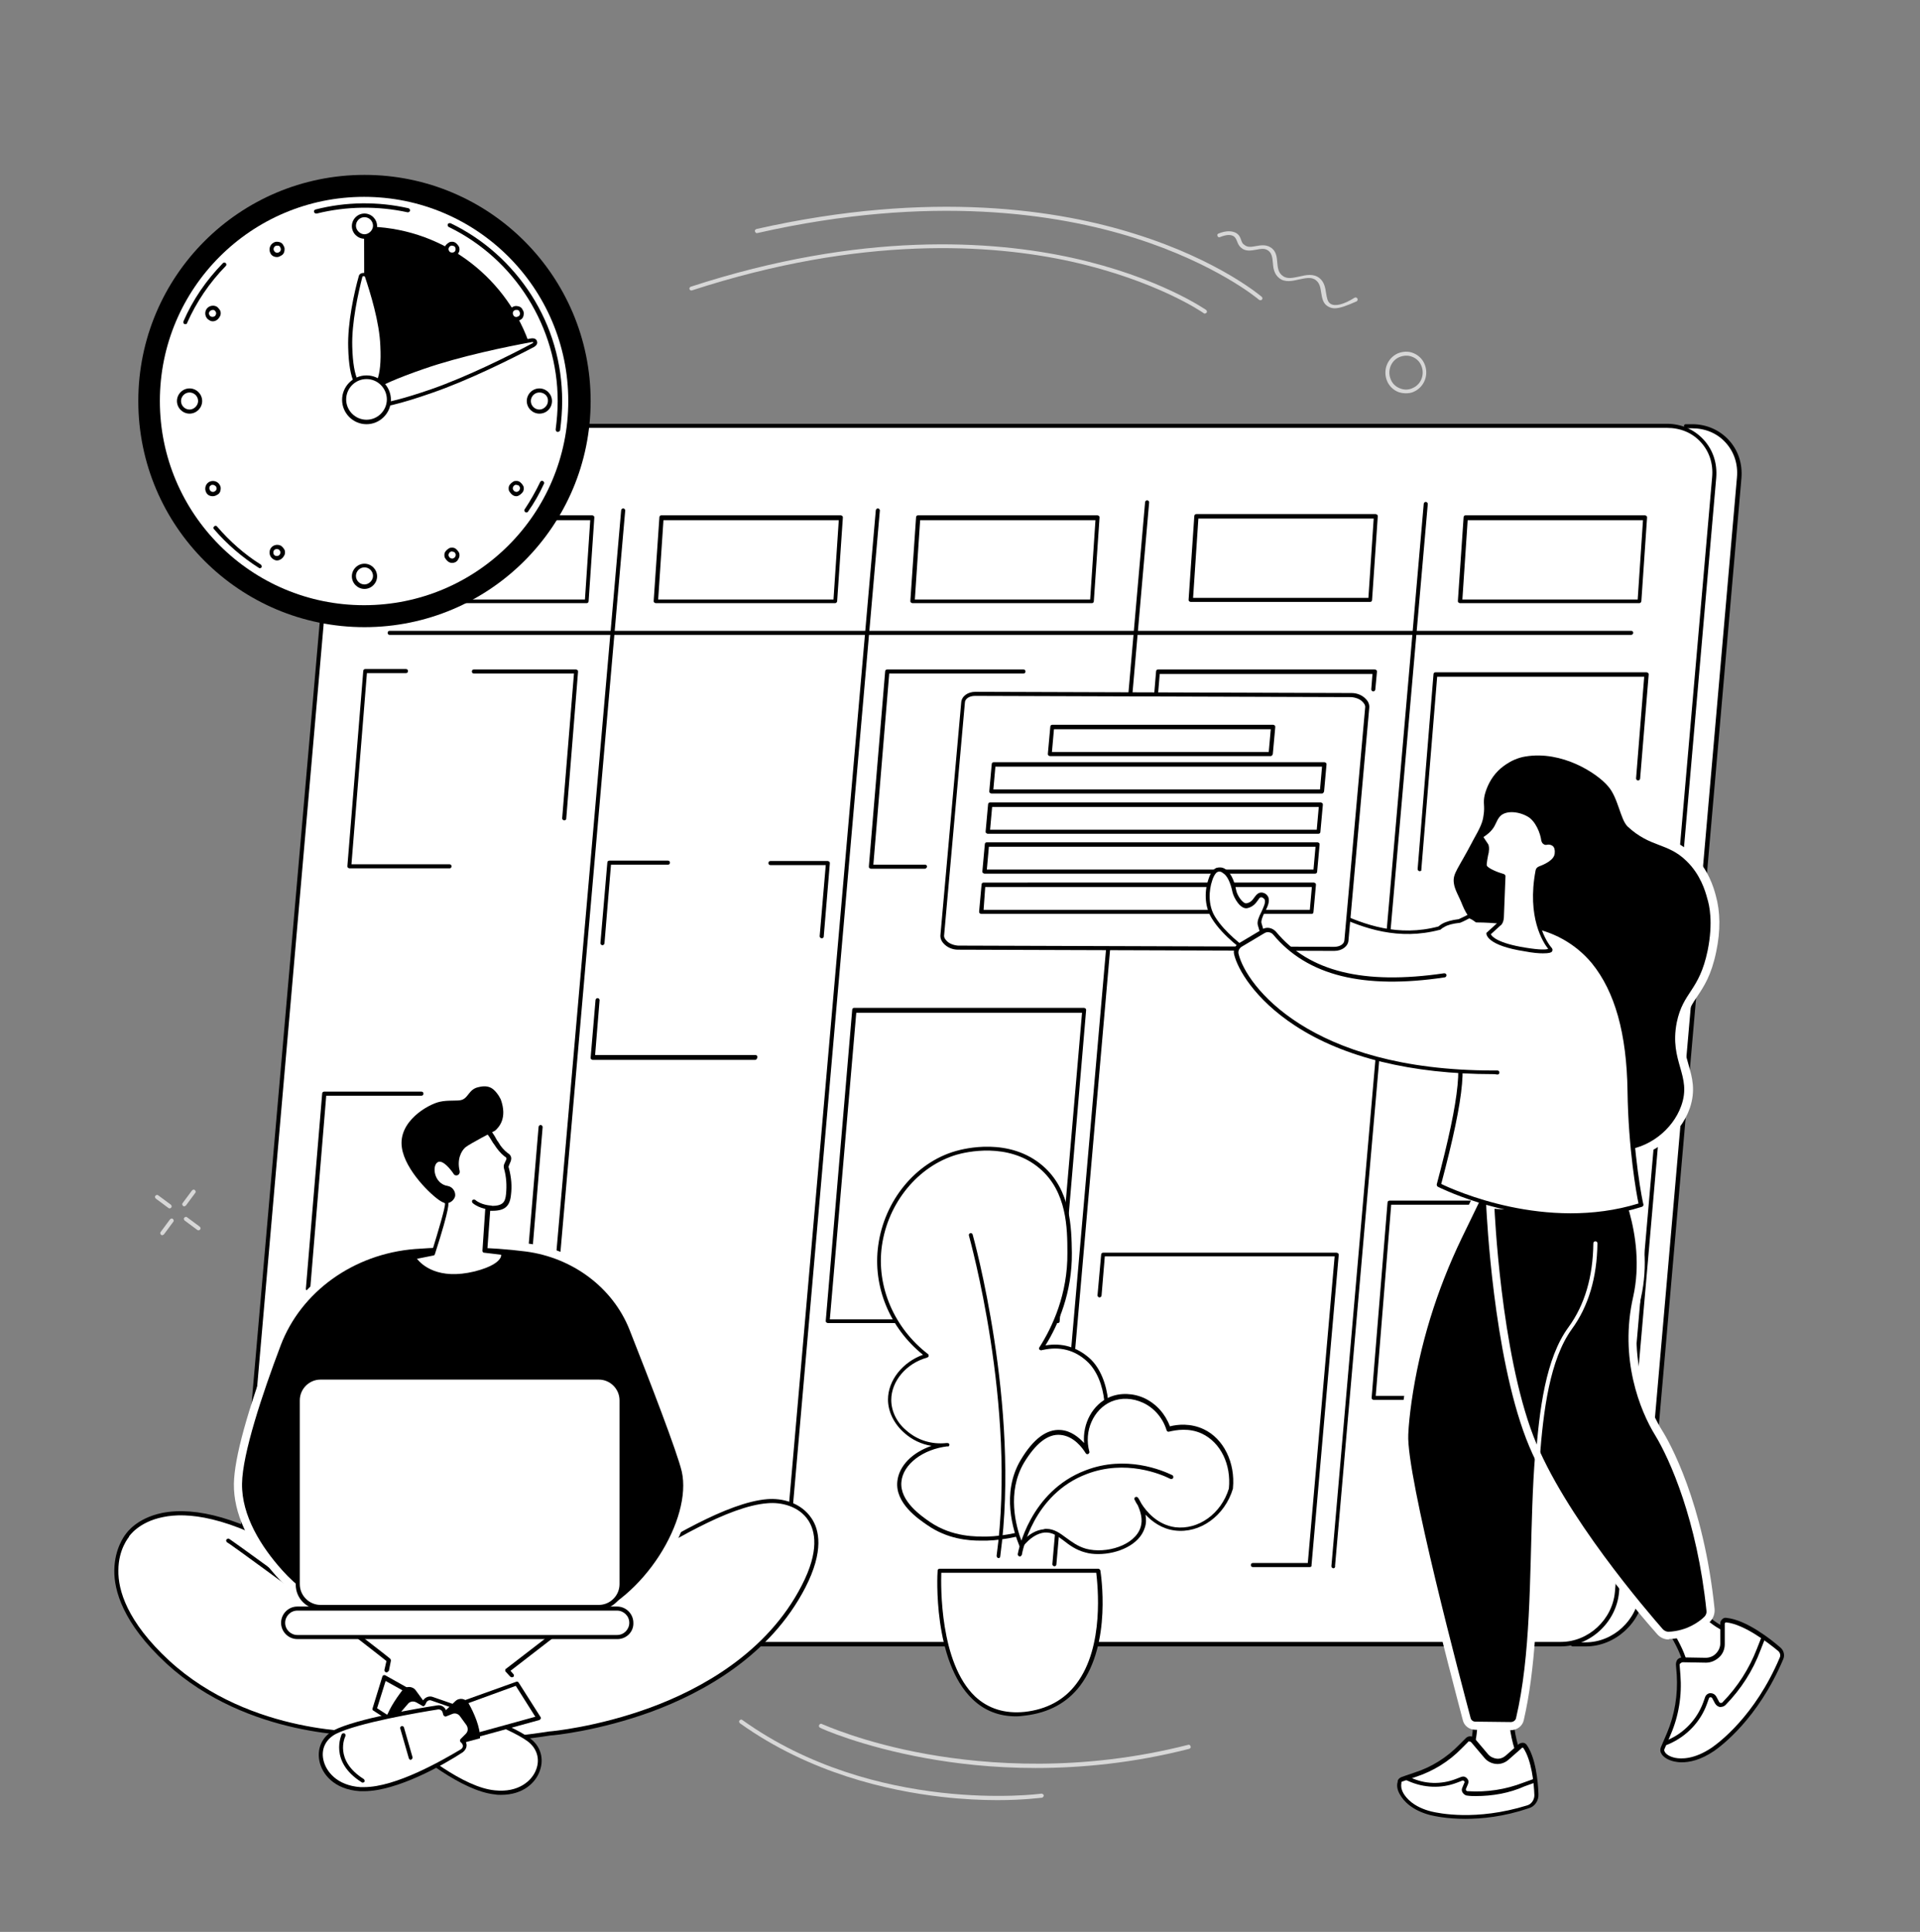 <svg xmlns="http://www.w3.org/2000/svg" xmlns:xlink="http://www.w3.org/1999/xlink" id="Layer_1" x="0px" y="0px" viewBox="0 0 472 475" style="enable-background:new 0 0 472 475;" xml:space="preserve"><rect x="0" y="0" width="472" height="475" fill="#808080" stroke="none"/><style type="text/css">	.st0{fill:#D7D7D7;}	.st1{fill:#FFFFFF;}</style><g>	<g>		<g>			<path class="st0" d="M254.6,434.7c-10.6,0-19.7-1.1-26.9-2.4c-16.1-2.9-26-7.4-26.1-7.5c-0.2-0.1-0.4-0.4-0.2-0.7    c0.1-0.2,0.4-0.4,0.7-0.2c0.1,0,10,4.6,25.9,7.4c14.7,2.6,37.8,4.4,64.1-2.3c0.3-0.1,0.5,0.1,0.6,0.4c0.1,0.3-0.1,0.5-0.4,0.6    C278.6,433.5,265.8,434.7,254.6,434.7z"></path>		</g>		<g>			<path class="st0" d="M245.2,442.6c-3.8,0-8.5-0.2-13.7-0.8c-13.1-1.5-32.4-5.8-49.6-18.1c-0.2-0.2-0.3-0.5-0.1-0.7    c0.2-0.2,0.5-0.3,0.7-0.1c32.7,23.4,73.1,18.2,73.5,18.1c0.3,0,0.5,0.2,0.6,0.4c0,0.3-0.2,0.5-0.4,0.6    C255.9,442,251.8,442.6,245.2,442.6z"></path>		</g>	</g>	<g>		<g>			<path class="st0" d="M296.2,77.1c-0.1,0-0.2,0-0.3-0.1c-0.1-0.1-11.5-8-32.6-12.7c-19.5-4.3-51.4-6.5-93.2,7.1    c-0.3,0.1-0.5-0.1-0.6-0.3c-0.1-0.3,0.1-0.5,0.3-0.6c42-13.7,74.2-11.4,93.8-7.1c21.3,4.7,32.7,12.7,32.9,12.8    c0.2,0.2,0.3,0.5,0.1,0.7C296.5,77,296.3,77.1,296.2,77.1z"></path>		</g>		<g>			<path class="st0" d="M309.8,73.8c-0.1,0-0.2,0-0.3-0.1c-0.1-0.1-10.4-8.8-30.6-15.2c-18.7-5.9-49.9-10.9-92.7-1.2    c-0.3,0.1-0.5-0.1-0.6-0.4c-0.1-0.3,0.1-0.5,0.4-0.6c43-9.7,74.5-4.7,93.3,1.3c20.4,6.4,30.8,15.3,30.9,15.4    c0.2,0.2,0.2,0.5,0,0.7C310.1,73.8,310,73.8,309.8,73.8z"></path>		</g>		<g>			<path class="st0" d="M328.1,75.8c-0.7,0-1.2-0.2-1.7-0.5c-1.2-0.7-1.4-2.1-1.6-3.3c-0.2-1.2-0.3-2.3-1.3-3.1    c-1.1-0.9-2.6-0.5-4.1-0.2c-1.7,0.4-3.5,0.8-4.9-0.3c-1.3-1-1.5-2.5-1.6-3.9c-0.1-1.3-0.3-2.4-1.3-3c-0.8-0.5-1.8-0.3-2.8-0.1    c-1.2,0.2-2.6,0.5-3.7-0.5c-0.6-0.5-0.8-1.1-1-1.6c-0.2-0.5-0.4-0.9-0.8-1.2c-0.8-0.5-1.9-0.4-3.4,0.2c-0.3,0.1-0.5,0-0.6-0.3    c-0.1-0.3,0-0.5,0.3-0.6c1.8-0.7,3.2-0.7,4.3-0.1c0.8,0.5,1,1.1,1.2,1.7c0.2,0.5,0.3,0.9,0.8,1.2c0.8,0.7,1.8,0.5,2.9,0.3    c1.1-0.2,2.4-0.4,3.5,0.3c1.4,0.8,1.6,2.3,1.7,3.8c0.1,1.3,0.3,2.5,1.3,3.2c1.1,0.9,2.6,0.5,4.1,0.2c1.7-0.4,3.5-0.8,5,0.4    c1.2,1,1.4,2.4,1.6,3.7c0.2,1.1,0.3,2.1,1.1,2.6c1.1,0.7,3.2,0.2,5.9-1.5c0.2-0.1,0.5-0.1,0.7,0.2c0.1,0.2,0.1,0.5-0.2,0.7    C331.2,75.1,329.5,75.8,328.1,75.8z"></path>		</g>	</g>	<g>		<g>			<path class="st0" d="M45.3,296.6c-0.1,0-0.2,0-0.3-0.1c-0.2-0.2-0.3-0.5-0.1-0.7l2.3-3.1c0.2-0.2,0.5-0.3,0.7-0.1    c0.2,0.2,0.3,0.5,0.1,0.7l-2.3,3.1C45.6,296.5,45.4,296.6,45.3,296.6z"></path>		</g>		<g>			<path class="st0" d="M39.9,303.7c-0.1,0-0.2,0-0.3-0.1c-0.2-0.2-0.3-0.5-0.1-0.7l2.3-3.1c0.2-0.2,0.5-0.3,0.7-0.1    c0.2,0.2,0.3,0.5,0.1,0.7l-2.3,3.1C40.2,303.6,40,303.7,39.9,303.7z"></path>		</g>		<g>			<path class="st0" d="M41.7,297.1c-0.1,0-0.2,0-0.3-0.1l-3.1-2.3c-0.2-0.2-0.3-0.5-0.1-0.7c0.2-0.2,0.5-0.3,0.7-0.1l3.1,2.3    c0.2,0.2,0.3,0.5,0.1,0.7C42,297,41.9,297.1,41.7,297.1z"></path>		</g>		<g>			<path class="st0" d="M48.8,302.5c-0.1,0-0.2,0-0.3-0.1l-3.1-2.3c-0.2-0.2-0.3-0.5-0.1-0.7c0.2-0.2,0.5-0.3,0.7-0.1l3.1,2.3    c0.2,0.2,0.3,0.5,0.1,0.7C49.1,302.4,49,302.5,48.8,302.5z"></path>		</g>	</g>	<g>		<path class="st0" d="M345.6,96.7c-0.6,0-1.2-0.1-1.8-0.3c-1.3-0.5-2.3-1.5-2.8-2.7c-1.1-2.6,0-5.6,2.6-6.8   c1.2-0.5,2.6-0.6,3.8-0.1c1.3,0.5,2.3,1.5,2.8,2.7c1.1,2.6,0,5.6-2.6,6.8C347,96.6,346.3,96.7,345.6,96.7z M344,87.8   c-2.1,0.9-3,3.4-2.1,5.5c0.4,1,1.2,1.8,2.3,2.2c1,0.4,2.1,0.4,3.1-0.1c2.1-0.9,3-3.4,2.1-5.5c-0.4-1-1.2-1.8-2.3-2.2   C346.1,87.3,345,87.4,344,87.8z"></path>	</g></g><g>	<g>		<g>			<path class="st1" d="M416,104.7h-1.5l-27.9,299.5h3.3c7,0,13.2-5.7,13.8-12.7l23.9-274.1C428.2,110.4,423,104.7,416,104.7z"></path>		</g>		<g>			<path d="M389.9,404.8h-3.3c-0.1,0-0.3-0.1-0.4-0.2c-0.1-0.1-0.1-0.2-0.1-0.4l27.9-299.5c0-0.3,0.2-0.4,0.5-0.4h1.5    c3.5,0,6.7,1.4,9,3.9c2.3,2.5,3.4,5.8,3.1,9.4l-23.9,274.1C403.5,398.9,397.1,404.8,389.9,404.8z M387.1,403.8h2.7    c6.8,0,12.7-5.5,13.3-12.3l23.9-274.1c0.3-3.3-0.7-6.3-2.8-8.6c-2.1-2.3-5-3.5-8.3-3.5h-1.1L387.1,403.8z"></path>		</g>	</g>	<g>		<g>			<path class="st1" d="M409.8,104.7H96c-7,0-13.2,5.7-13.8,12.7L58.3,391.6c-0.6,7,4.6,12.7,11.6,12.7h313.8    c7,0,13.2-5.7,13.8-12.7l23.9-274.1C422,110.4,416.8,104.7,409.8,104.7z"></path>		</g>		<g>			<path d="M383.7,404.8H69.9c-3.5,0-6.7-1.4-9-3.9c-2.3-2.5-3.4-5.8-3.1-9.4l23.9-274.1c0.6-7.3,7.1-13.2,14.3-13.2h313.8    c3.5,0,6.7,1.4,9,3.9c2.3,2.5,3.4,5.8,3.1,9.4L398,391.6C397.3,398.9,390.9,404.8,383.7,404.8z M96,105.2    c-6.8,0-12.7,5.5-13.3,12.3L58.8,391.6c-0.3,3.3,0.7,6.3,2.8,8.6c2.1,2.3,5,3.5,8.3,3.5h313.8c6.8,0,12.7-5.5,13.3-12.3    l23.9-274.1c0.3-3.3-0.7-6.3-2.8-8.6c-2.1-2.3-5-3.5-8.3-3.5H96z"></path>		</g>	</g>	<g>		<g>			<path d="M401,156.1H95.8c-0.3,0-0.5-0.2-0.5-0.5c0-0.3,0.2-0.5,0.5-0.5H401c0.3,0,0.5,0.2,0.5,0.5    C401.5,155.8,401.3,156.1,401,156.1z"></path>		</g>		<g>			<g>				<path d="M193,387.1C193,387.1,193,387.1,193,387.1c-0.3,0-0.5-0.3-0.5-0.5l22.8-261.1c0-0.3,0.3-0.5,0.5-0.5     c0.3,0,0.5,0.3,0.5,0.5l-22.8,261.1C193.5,386.9,193.3,387.1,193,387.1z"></path>			</g>			<g>				<path d="M259.2,385.1C259.2,385.1,259.2,385.1,259.2,385.1c-0.3,0-0.5-0.3-0.5-0.5l22.8-261.1c0-0.3,0.3-0.5,0.5-0.5     c0.3,0,0.5,0.3,0.5,0.5l-22.8,261.1C259.7,384.9,259.5,385.1,259.2,385.1z"></path>			</g>			<g>				<path d="M130.4,387.1C130.4,387.1,130.4,387.1,130.4,387.1c-0.3,0-0.5-0.3-0.5-0.5l22.8-261.1c0-0.3,0.3-0.5,0.5-0.5     c0.3,0,0.5,0.3,0.5,0.5l-22.8,261.1C130.9,386.9,130.7,387.1,130.4,387.1z"></path>			</g>			<g>				<path d="M327.8,385.6C327.8,385.6,327.8,385.6,327.8,385.6c-0.3,0-0.5-0.3-0.5-0.5L350,123.9c0-0.3,0.3-0.5,0.5-0.5     c0.3,0,0.5,0.3,0.5,0.5l-22.8,261.1C328.3,385.4,328,385.6,327.8,385.6z"></path>			</g>		</g>	</g>	<g>		<path d="M205.3,148.3h-44.1c-0.1,0-0.3-0.1-0.4-0.2c-0.1-0.1-0.1-0.2-0.1-0.4l1.4-20.5c0-0.3,0.2-0.5,0.5-0.5h44.1   c0.1,0,0.3,0.1,0.4,0.2c0.1,0.1,0.1,0.2,0.1,0.4l-1.4,20.5C205.8,148.1,205.5,148.3,205.3,148.3z M161.8,147.4h43.1l1.3-19.5   h-43.1L161.8,147.4z"></path>	</g>	<g>		<path d="M268.4,148.3h-44.1c-0.1,0-0.3-0.1-0.4-0.2c-0.1-0.1-0.1-0.2-0.1-0.4l1.4-20.5c0-0.3,0.2-0.5,0.5-0.5h44.1   c0.1,0,0.3,0.1,0.4,0.2c0.1,0.1,0.1,0.2,0.1,0.4l-1.4,20.5C268.9,148.1,268.7,148.3,268.4,148.3z M224.9,147.4h43.1l1.3-19.5   h-43.1L224.9,147.4z"></path>	</g>	<g>		<path d="M144.2,148.3h-44.1c-0.1,0-0.3-0.1-0.4-0.2c-0.1-0.1-0.1-0.2-0.1-0.4l1.4-20.5c0-0.3,0.2-0.5,0.5-0.5h44.1   c0.1,0,0.3,0.1,0.4,0.2c0.1,0.1,0.1,0.2,0.1,0.4l-1.4,20.5C144.7,148.1,144.5,148.3,144.2,148.3z M100.7,147.4h43.1l1.3-19.5H102   L100.7,147.4z"></path>	</g>	<g>		<path d="M403,148.3h-44.1c-0.1,0-0.3-0.1-0.4-0.2c-0.1-0.1-0.1-0.2-0.1-0.4l1.4-20.5c0-0.3,0.2-0.5,0.5-0.5h44.1   c0.1,0,0.3,0.1,0.4,0.2c0.1,0.1,0.1,0.2,0.1,0.4l-1.4,20.5C403.5,148.1,403.2,148.3,403,148.3z M359.5,147.4h43.1l1.3-19.5h-43.1   L359.5,147.4z"></path>	</g>	<g>		<path d="M336.8,148h-44.1c-0.1,0-0.3-0.1-0.4-0.2c-0.1-0.1-0.1-0.2-0.1-0.4l1.4-20.5c0-0.3,0.2-0.5,0.5-0.5h44.1   c0.1,0,0.3,0.1,0.4,0.2c0.1,0.1,0.1,0.2,0.1,0.4l-1.4,20.5C337.3,147.8,337.1,148,336.8,148z M293.3,147h43.1l1.3-19.5h-43.1   L293.3,147z"></path>	</g>	<g>		<polygon class="st1" points="322,384.8 264.5,384.8 271.2,308.5 328.6,308.5   "></polygon>	</g>	<g>		<path d="M260,325.3h-56.5c-0.1,0-0.3-0.1-0.4-0.2c-0.1-0.1-0.1-0.2-0.1-0.4l6.5-76.4c0-0.3,0.2-0.5,0.5-0.5h56.5   c0.1,0,0.3,0.1,0.4,0.2c0.1,0.1,0.1,0.2,0.1,0.4l-6.5,76.4C260.5,325.2,260.3,325.3,260,325.3z M204,324.4h55.5L266,249h-55.5   L204,324.4z"></path>	</g>	<g>		<g>			<polygon class="st1" points="137.8,213 85.9,213 89.8,165.1 141.6,165.1    "></polygon>		</g>	</g>	<g>		<g>			<path d="M349,214.2C349,214.2,349,214.2,349,214.2c-0.3,0-0.5-0.3-0.5-0.5l3.9-47.9c0-0.3,0.2-0.5,0.5-0.5h51.9    c0.1,0,0.3,0.1,0.4,0.2c0.1,0.1,0.1,0.2,0.1,0.4l-2.1,25.5c0,0.3-0.3,0.5-0.5,0.5c-0.3,0-0.5-0.3-0.5-0.5l2-25h-50.9l-3.9,47.5    C349.5,214,349.3,214.2,349,214.2z"></path>		</g>	</g>	<g>		<g>			<path d="M389.6,344.2h-51.9c-0.1,0-0.3-0.1-0.4-0.2c-0.1-0.1-0.1-0.2-0.1-0.4l3.9-47.9c0-0.3,0.2-0.5,0.5-0.5h51.9    c0.1,0,0.3,0.1,0.4,0.2c0.1,0.1,0.1,0.2,0.1,0.4l-3.9,47.9C390,344,389.8,344.2,389.6,344.2z M338.2,343.2h50.9l3.8-47H342    L338.2,343.2z"></path>		</g>	</g>	<g>		<g>			<path d="M280.7,213.5C280.7,213.5,280.7,213.5,280.7,213.5c-0.3,0-0.5-0.3-0.5-0.5l4-47.9c0-0.3,0.2-0.5,0.5-0.5h53.3    c0.1,0,0.3,0.1,0.4,0.2c0.1,0.1,0.1,0.2,0.1,0.4l-0.4,4.3c0,0.3-0.3,0.5-0.5,0.5c-0.3,0-0.5-0.3-0.5-0.5l0.3-3.8h-52.3l-4,47.5    C281.2,213.4,281,213.5,280.7,213.5z"></path>		</g>	</g>	<g>		<g>			<g>				<polygon class="st1" points="267.9,213.1 214.1,213.1 218.1,165.1 271.9,165.1     "></polygon>			</g>		</g>	</g>	<g>		<g>			<path d="M129.5,317.4H75.7c-0.1,0-0.3-0.1-0.4-0.2c-0.1-0.1-0.1-0.2-0.1-0.4l4-47.9c0-0.3,0.2-0.5,0.5-0.5h23.9    c0.3,0,0.5,0.2,0.5,0.5s-0.2,0.5-0.5,0.5H80.2l-3.9,47h52.8l3.3-39.3c0-0.3,0.3-0.5,0.5-0.5c0.3,0,0.5,0.3,0.5,0.5l-3.3,39.8    C130,317.2,129.8,317.4,129.5,317.4z"></path>		</g>	</g>	<g>		<g>			<g>				<polygon class="st1" points="199.5,260.1 145.7,260.1 149.8,212.2 203.6,212.2     "></polygon>			</g>		</g>	</g>	<g>		<path d="M322,385.3H308c-0.3,0-0.5-0.2-0.5-0.5c0-0.3,0.2-0.5,0.5-0.5h13.5l6.6-75.4h-56.5l-0.8,9.6c0,0.3-0.3,0.5-0.5,0.5   c-0.3,0-0.5-0.3-0.5-0.5l0.9-10c0-0.3,0.2-0.5,0.5-0.5h57.4c0.1,0,0.3,0.1,0.4,0.2c0.1,0.1,0.1,0.2,0.1,0.4l-6.7,76.4   C322.5,385.1,322.2,385.3,322,385.3z"></path>	</g>	<g>		<g>			<path d="M138.7,201.7C138.7,201.7,138.7,201.7,138.7,201.7c-0.3,0-0.5-0.3-0.5-0.5l2.9-35.6h-24.6c-0.3,0-0.5-0.2-0.5-0.5    c0-0.3,0.2-0.5,0.5-0.5h25.1c0.1,0,0.3,0.1,0.4,0.2c0.1,0.1,0.1,0.2,0.1,0.4l-2.9,36.1C139.2,201.5,139,201.7,138.7,201.7z"></path>		</g>		<g>			<path d="M110.5,213.5H85.9c-0.1,0-0.3-0.1-0.4-0.2c-0.1-0.1-0.1-0.2-0.1-0.4l3.9-47.9c0-0.3,0.2-0.5,0.5-0.5h10    c0.3,0,0.5,0.2,0.5,0.5c0,0.3-0.2,0.5-0.5,0.5h-9.6l-3.8,47h24.1c0.3,0,0.5,0.2,0.5,0.5C111,213.3,110.8,213.5,110.5,213.5z"></path>		</g>	</g>	<g>		<g>			<g>				<path d="M227.3,213.6h-13.2c-0.1,0-0.3-0.1-0.4-0.2c-0.1-0.1-0.1-0.2-0.1-0.4l4-47.9c0-0.3,0.2-0.5,0.5-0.5h33.5     c0.3,0,0.5,0.2,0.5,0.5c0,0.3-0.2,0.5-0.5,0.5h-33l-3.9,47h12.7c0.3,0,0.5,0.2,0.5,0.5C227.8,213.4,227.6,213.6,227.3,213.6z"></path>			</g>		</g>	</g>	<g>		<g>			<g>				<path d="M148.1,232.4C148.1,232.4,148.1,232.4,148.1,232.4c-0.3,0-0.5-0.3-0.5-0.5l1.7-19.8c0-0.3,0.2-0.5,0.5-0.5h14.4     c0.3,0,0.5,0.2,0.5,0.5c0,0.3-0.2,0.5-0.5,0.5h-14l-1.6,19.3C148.6,232.2,148.3,232.4,148.1,232.4z"></path>			</g>			<g>				<path d="M185.6,260.6h-39.9c-0.1,0-0.3-0.1-0.4-0.2c-0.1-0.1-0.1-0.2-0.1-0.4l1.2-14.1c0-0.3,0.3-0.5,0.5-0.5     c0.3,0,0.5,0.3,0.5,0.5l-1.1,13.5h39.4c0.3,0,0.5,0.2,0.5,0.5C186.1,260.4,185.9,260.6,185.6,260.6z"></path>			</g>			<g>				<path d="M202,230.7C202,230.7,202,230.7,202,230.7c-0.3,0-0.5-0.3-0.5-0.5l1.5-17.5h-13.6c-0.3,0-0.5-0.2-0.5-0.5     c0-0.3,0.2-0.5,0.5-0.5h14.1c0.1,0,0.3,0.1,0.4,0.2c0.1,0.1,0.1,0.2,0.1,0.4l-1.5,18C202.5,230.5,202.3,230.7,202,230.7z"></path>			</g>		</g>	</g></g><g>	<g>		<circle cx="89.6" cy="98.6" r="55.6"></circle>	</g>	<g>		<circle class="st1" cx="89.5" cy="98.6" r="50.2"></circle>	</g>	<g>		<path d="M129.4,126c-0.1,0-0.2,0-0.3-0.1c-0.2-0.2-0.3-0.5-0.1-0.7c1.4-2.1,2.7-4.4,3.8-6.7c0.1-0.2,0.4-0.4,0.7-0.2   c0.2,0.1,0.4,0.4,0.2,0.7c-1.1,2.4-2.4,4.7-3.9,6.8C129.8,125.9,129.6,126,129.4,126z"></path>	</g>	<g>		<path d="M137.1,106.2C137.1,106.2,137.1,106.2,137.1,106.2c-0.3,0-0.5-0.3-0.5-0.6c0.3-2.3,0.5-4.7,0.5-7   c0-18.1-10.5-34.9-26.8-42.8c-0.2-0.1-0.3-0.4-0.2-0.7c0.1-0.2,0.4-0.3,0.7-0.2c8.1,3.9,14.9,10,19.8,17.6   c5,7.8,7.6,16.8,7.6,26.1c0,2.4-0.2,4.8-0.5,7.2C137.6,106,137.4,106.2,137.1,106.2z"></path>	</g>	<g>		<path d="M77.7,52.5c-0.2,0-0.4-0.1-0.5-0.4c-0.1-0.3,0.1-0.5,0.4-0.6c7.4-1.9,15.3-2,22.8-0.3c0.3,0.1,0.4,0.3,0.4,0.6   c-0.1,0.3-0.3,0.4-0.6,0.4c-7.3-1.6-15.1-1.5-22.3,0.3C77.7,52.5,77.7,52.5,77.7,52.5z"></path>	</g>	<g>		<path d="M45.6,79.7c-0.1,0-0.1,0-0.2,0c-0.3-0.1-0.4-0.4-0.3-0.7c2.3-5.3,5.6-10.1,9.7-14.3c0.2-0.2,0.5-0.2,0.7,0   c0.2,0.2,0.2,0.5,0,0.7c-4,4.1-7.2,8.8-9.5,14C46,79.6,45.8,79.7,45.6,79.7z"></path>	</g>	<g>		<path d="M63.9,139.7c-0.1,0-0.2,0-0.3-0.1c-4.1-2.6-7.8-5.8-11-9.5c-0.2-0.2-0.2-0.5,0.1-0.7c0.2-0.2,0.5-0.2,0.7,0.1   c3.1,3.6,6.7,6.8,10.7,9.3c0.2,0.1,0.3,0.5,0.2,0.7C64.2,139.6,64.1,139.7,63.9,139.7z"></path>	</g>	<g>		<path d="M129.9,83.9c-6-16.4-21.8-28.2-40.3-28.2c0,0,0,0-0.1,0l0.1,42L129.9,83.9z"></path>	</g>	<g>		<g>			<g>				<circle class="st1" cx="89.6" cy="55.6" r="2.6"></circle>			</g>			<g>				<path d="M89.6,58.7c-1.7,0-3.1-1.4-3.1-3.1c0-1.7,1.4-3.1,3.1-3.1c1.7,0,3.1,1.4,3.1,3.1C92.7,57.3,91.3,58.7,89.6,58.7z      M89.6,53.4c-1.2,0-2.1,1-2.1,2.1s1,2.1,2.1,2.1s2.1-1,2.1-2.1S90.8,53.4,89.6,53.4z"></path>			</g>		</g>		<g>			<g>				<circle class="st1" cx="89.6" cy="141.6" r="2.6"></circle>			</g>			<g>				<path d="M89.6,144.8c-1.7,0-3.1-1.4-3.1-3.1c0-1.7,1.4-3.1,3.1-3.1c1.7,0,3.1,1.4,3.1,3.1C92.7,143.4,91.3,144.8,89.6,144.8z      M89.6,139.5c-1.2,0-2.1,1-2.1,2.1c0,1.2,1,2.1,2.1,2.1s2.1-1,2.1-2.1C91.7,140.5,90.8,139.5,89.6,139.5z"></path>			</g>		</g>		<g>			<g>									<ellipse transform="matrix(0.231 -0.973 0.973 0.231 -60.135 121.126)" class="st1" cx="46.6" cy="98.6" rx="2.6" ry="2.6"></ellipse>			</g>			<g>				<path d="M46.6,101.7c-1.7,0-3.1-1.4-3.1-3.1c0-1.7,1.4-3.1,3.1-3.1c1.7,0,3.1,1.4,3.1,3.1C49.7,100.3,48.3,101.7,46.6,101.7z      M46.6,96.5c-1.2,0-2.1,1-2.1,2.1c0,1.2,1,2.1,2.1,2.1s2.1-1,2.1-2.1C48.7,97.4,47.7,96.5,46.6,96.5z"></path>			</g>		</g>		<g>			<g>				<ellipse transform="matrix(0.231 -0.973 0.973 0.231 6.072 204.886)" class="st1" cx="132.6" cy="98.6" rx="2.6" ry="2.6"></ellipse>			</g>			<g>				<path d="M132.6,101.7c-1.7,0-3.1-1.4-3.1-3.1c0-1.7,1.4-3.1,3.1-3.1c1.7,0,3.1,1.4,3.1,3.1C135.7,100.3,134.4,101.7,132.6,101.7     z M132.6,96.5c-1.2,0-2.1,1-2.1,2.1c0,1.2,1,2.1,2.1,2.1s2.1-1,2.1-2.1C134.8,97.4,133.8,96.5,132.6,96.5z"></path>			</g>		</g>	</g>	<g>		<g>			<g>				<path class="st1" d="M69.3,60.6c0.4,0.7,0.2,1.5-0.5,1.9c-0.7,0.4-1.5,0.2-1.9-0.5c-0.4-0.7-0.2-1.5,0.5-1.9     C68,59.7,68.9,60,69.3,60.6z"></path>			</g>			<g>				<path d="M68.1,63.2c-0.7,0-1.3-0.3-1.6-0.9c-0.5-0.9-0.2-2.1,0.7-2.6c0.4-0.3,0.9-0.3,1.4-0.2c0.5,0.1,0.9,0.4,1.1,0.9     c0,0,0,0,0,0c0.3,0.4,0.3,0.9,0.2,1.4c-0.1,0.5-0.4,0.9-0.9,1.1C68.7,63.1,68.4,63.2,68.1,63.2z M68.1,60.4     c-0.2,0-0.3,0-0.4,0.1c-0.4,0.2-0.6,0.8-0.3,1.2c0.2,0.4,0.8,0.6,1.2,0.3c0.2-0.1,0.4-0.3,0.4-0.5c0.1-0.2,0-0.5-0.1-0.7     c-0.1-0.2-0.3-0.4-0.5-0.4C68.2,60.4,68.1,60.4,68.1,60.4z"></path>			</g>		</g>		<g>			<g>				<path class="st1" d="M51.6,118.9c0.7-0.4,1.5-0.2,1.9,0.5s0.2,1.5-0.5,1.9c-0.7,0.4-1.5,0.2-1.9-0.5     C50.7,120.2,51,119.3,51.6,118.9z"></path>			</g>			<g>				<path d="M52.3,122c-0.7,0-1.3-0.3-1.6-0.9c-0.5-0.9-0.2-2.1,0.7-2.6c0.9-0.5,2.1-0.2,2.6,0.7c0.3,0.4,0.3,0.9,0.2,1.4     c-0.1,0.5-0.4,0.9-0.9,1.1C53,121.9,52.6,122,52.3,122z M52.3,119.2c-0.2,0-0.3,0-0.4,0.1c-0.2,0.1-0.4,0.3-0.4,0.5     c-0.1,0.2,0,0.5,0.1,0.7c0.2,0.4,0.8,0.6,1.2,0.3c0.2-0.1,0.4-0.3,0.4-0.5c0.1-0.2,0-0.5-0.1-0.7     C52.9,119.4,52.6,119.2,52.3,119.2z"></path>			</g>		</g>		<g>			<g>				<path class="st1" d="M126.2,75.9c0.7-0.4,1.5-0.2,1.9,0.5c0.4,0.7,0.2,1.5-0.5,1.9c-0.7,0.4-1.5,0.2-1.9-0.5     C125.3,77.1,125.5,76.3,126.2,75.9z"></path>			</g>			<g>				<path d="M126.9,79c-0.2,0-0.3,0-0.5-0.1c-0.5-0.1-0.9-0.4-1.1-0.9c-0.3-0.4-0.3-0.9-0.2-1.4c0.1-0.5,0.4-0.9,0.9-1.1     c0.4-0.3,0.9-0.3,1.4-0.2c0.5,0.1,0.9,0.4,1.1,0.9c0.3,0.4,0.3,0.9,0.2,1.4c-0.1,0.5-0.4,0.9-0.9,1.1     C127.5,78.9,127.2,79,126.9,79z M126.9,76.2c-0.2,0-0.3,0-0.4,0.1c0,0,0,0,0,0c-0.2,0.1-0.4,0.3-0.4,0.5c-0.1,0.2,0,0.5,0.1,0.7     c0.1,0.2,0.3,0.4,0.5,0.4c0.2,0.1,0.5,0,0.7-0.1c0.2-0.1,0.4-0.3,0.4-0.5c0.1-0.2,0-0.5-0.1-0.7c-0.1-0.2-0.3-0.4-0.5-0.4     C127,76.2,126.9,76.2,126.9,76.2z M126.2,75.9L126.2,75.9L126.2,75.9z"></path>			</g>		</g>	</g>	<g>		<g>			<g>				<path class="st1" d="M53,75.9c0.7,0.4,0.9,1.2,0.5,1.9c-0.4,0.7-1.2,0.9-1.9,0.5c-0.7-0.4-0.9-1.2-0.5-1.9     C51.5,75.7,52.3,75.5,53,75.9z"></path>			</g>			<g>				<path d="M52.3,79c-0.3,0-0.6-0.1-0.9-0.3c-0.9-0.5-1.2-1.7-0.7-2.6c0.5-0.9,1.7-1.2,2.6-0.7c0.4,0.3,0.7,0.7,0.9,1.1     c0.1,0.5,0.1,1-0.2,1.4C53.6,78.6,53,79,52.3,79z M52.3,76.2c-0.3,0-0.6,0.2-0.8,0.4c-0.1,0.2-0.2,0.4-0.1,0.7     c0.1,0.2,0.2,0.4,0.4,0.5c0.4,0.2,1,0.1,1.2-0.3c0.1-0.2,0.2-0.4,0.1-0.7c-0.1-0.2-0.2-0.4-0.4-0.5c0,0,0,0,0,0     C52.6,76.2,52.5,76.2,52.3,76.2z"></path>			</g>		</g>		<g>			<g>				<path class="st1" d="M127.6,118.9c0.7,0.4,0.9,1.2,0.5,1.9c-0.4,0.7-1.2,0.9-1.9,0.5c-0.7-0.4-0.9-1.2-0.5-1.9     C126.1,118.8,126.9,118.5,127.6,118.9z"></path>			</g>			<g>				<path d="M126.9,122c-0.3,0-0.6-0.1-0.9-0.3c-0.4-0.3-0.7-0.7-0.9-1.1c-0.1-0.5-0.1-1,0.2-1.4c0.3-0.4,0.7-0.7,1.1-0.9     c0.5-0.1,1-0.1,1.4,0.2c0.4,0.3,0.7,0.7,0.9,1.1c0.1,0.5,0.1,1-0.2,1.4c-0.3,0.4-0.7,0.7-1.1,0.9C127.2,122,127,122,126.9,122z      M126.9,119.2c-0.1,0-0.2,0-0.2,0c-0.2,0.1-0.4,0.2-0.5,0.4c-0.1,0.2-0.2,0.4-0.1,0.7c0.1,0.2,0.2,0.4,0.4,0.5     c0.2,0.1,0.4,0.2,0.7,0.1c0.2-0.1,0.4-0.2,0.5-0.4c0.1-0.2,0.2-0.4,0.1-0.7c-0.1-0.2-0.2-0.4-0.4-0.5     C127.2,119.3,127,119.2,126.9,119.2z"></path>			</g>		</g>		<g>			<g>				<path class="st1" d="M66.9,135.2c0.4-0.7,1.2-0.9,1.9-0.5c0.7,0.4,0.9,1.2,0.5,1.9c-0.4,0.7-1.2,0.9-1.9,0.5     C66.7,136.7,66.5,135.8,66.9,135.2z"></path>			</g>			<g>				<path d="M68.1,137.8c-0.3,0-0.6-0.1-0.9-0.3c-0.9-0.5-1.2-1.7-0.7-2.6c0,0,0,0,0,0c0.5-0.9,1.7-1.2,2.6-0.7     c0.4,0.3,0.7,0.7,0.9,1.1c0.1,0.5,0.1,1-0.2,1.4C69.4,137.4,68.7,137.8,68.1,137.8z M67.3,135.4c-0.2,0.4-0.1,1,0.3,1.2     c0.4,0.2,1,0.1,1.2-0.3c0.1-0.2,0.2-0.4,0.1-0.7c-0.1-0.2-0.2-0.4-0.4-0.5C68.1,134.9,67.5,135,67.3,135.4z"></path>			</g>		</g>		<g>			<g>				<path class="st1" d="M109.9,60.6c0.4-0.7,1.2-0.9,1.9-0.5c0.7,0.4,0.9,1.2,0.5,1.9c-0.4,0.7-1.2,0.9-1.9,0.5     C109.8,62.1,109.5,61.3,109.9,60.6z"></path>			</g>			<g>				<path d="M111.1,63.2c-0.3,0-0.6-0.1-0.9-0.3c-0.4-0.3-0.7-0.7-0.9-1.1c-0.1-0.5-0.1-1,0.2-1.4c0.3-0.4,0.7-0.7,1.1-0.9     c0.5-0.1,1-0.1,1.4,0.2c0.4,0.3,0.7,0.7,0.9,1.1c0.1,0.5,0.1,1-0.2,1.4C112.4,62.9,111.8,63.2,111.1,63.2z M111.1,60.4     c-0.1,0-0.2,0-0.2,0c-0.2,0.1-0.4,0.2-0.5,0.4c-0.1,0.2-0.2,0.4-0.1,0.7c0.1,0.2,0.2,0.4,0.4,0.5c0.4,0.2,1,0.1,1.2-0.3     c0.2-0.4,0.1-1-0.3-1.2C111.4,60.5,111.3,60.4,111.1,60.4z M109.9,60.6L109.9,60.6L109.9,60.6z"></path>			</g>		</g>		<g>			<g>				<path class="st1" d="M109.9,135.8c0.4-0.7,1.2-0.9,1.9-0.5c0.7,0.4,0.9,1.2,0.5,1.9c-0.4,0.7-1.2,0.9-1.9,0.5     C109.8,137.3,109.5,136.5,109.9,135.8z"></path>			</g>			<g>				<path d="M111.1,138.4c-0.3,0-0.6-0.1-0.9-0.3c-0.4-0.3-0.7-0.7-0.9-1.1c-0.1-0.5-0.1-1,0.2-1.4c0.3-0.4,0.7-0.7,1.1-0.9     c0.5-0.1,1-0.1,1.4,0.2c0.4,0.3,0.7,0.7,0.9,1.1c0.1,0.5,0.1,1-0.2,1.4C112.4,138.1,111.8,138.4,111.1,138.4z M111.1,135.6     c-0.1,0-0.2,0-0.2,0c-0.2,0.1-0.4,0.2-0.5,0.4c-0.1,0.2-0.2,0.4-0.1,0.7c0.1,0.2,0.2,0.4,0.4,0.5c0.2,0.1,0.4,0.2,0.7,0.1     c0.2-0.1,0.4-0.2,0.5-0.4c0.1-0.2,0.2-0.4,0.1-0.7c-0.1-0.2-0.2-0.4-0.4-0.5C111.4,135.7,111.3,135.6,111.1,135.6z M109.9,135.8     L109.9,135.8L109.9,135.8z"></path>			</g>		</g>	</g>	<g>		<g>			<path class="st1" d="M106.1,96.1c-12.6,4.4-16.5,4.3-17.1,2.6c-0.6-1.6,2.5-4.2,15.1-8.5c9-3.1,20.7-5.5,26.7-6.6    c0.9-0.2,1.2,0.7,0.4,1.2C125.7,87.6,115.1,93,106.1,96.1z"></path>		</g>		<g>			<path d="M91.4,100.3c-2,0-2.7-0.6-2.9-1.4c-0.6-1.6,0.7-4.1,15.4-9.1c9-3.1,20.6-5.5,26.7-6.6c0.8-0.1,1.3,0.2,1.4,0.7    c0.2,0.4,0,1-0.7,1.4c-5.5,2.9-16.1,8.2-25.1,11.3C98.2,99.4,93.9,100.3,91.4,100.3z M130.9,84.1c0,0-0.1,0-0.1,0    c-6.1,1.1-17.7,3.5-26.6,6.6c-13.6,4.7-15.1,7-14.7,7.9c0.3,0.9,2.9,1.8,16.5-2.9c8.9-3.1,19.5-8.4,24.9-11.3    c0.2-0.1,0.2-0.2,0.2-0.2C131.1,84.1,131,84.1,130.9,84.1z"></path>		</g>	</g>	<g>		<g>			<path class="st1" d="M94,85.1c0.3,8.5-1.4,10.9-3.6,10.9c-2.2,0.1-4-2.2-4.3-10.7c-0.2-6,1.5-13.6,2.6-17.5    c0.2-0.6,1.4-0.6,1.6-0.1C91.5,71.6,93.8,79.1,94,85.1z"></path>		</g>		<g>			<path d="M90.3,96.6c-1.4,0-2.4-0.8-3.2-2.4c-0.9-1.8-1.4-4.7-1.5-8.7c-0.2-6.1,1.5-13.7,2.6-17.6c0.1-0.5,0.6-0.8,1.2-0.8    c0.6,0,1.1,0.3,1.3,0.7c1.3,3.9,3.6,11.3,3.8,17.4c0.1,4-0.2,6.9-0.9,8.8c-0.7,1.7-1.7,2.6-3.2,2.6    C90.4,96.6,90.3,96.6,90.3,96.6z M89.4,67.9C89.4,67.9,89.4,67.9,89.4,67.9c-0.2,0-0.3,0.1-0.3,0.1c-1,3.9-2.7,11.4-2.5,17.3    c0.1,3.9,0.6,6.7,1.4,8.3c0.6,1.3,1.4,1.9,2.4,1.9c1,0,1.7-0.7,2.3-2c0.7-1.7,1-4.6,0.8-8.4C93.3,79.2,91,71.9,89.7,68    C89.7,68,89.6,67.9,89.4,67.9z"></path>		</g>	</g>	<g>		<g>			<circle class="st1" cx="90.1" cy="98.3" r="5.5"></circle>		</g>		<g>			<path d="M90.1,104.3c-3.3,0-6-2.7-6-6c0-3.3,2.7-6,6-6c3.3,0,6,2.7,6,6C96.1,101.6,93.4,104.3,90.1,104.3z M90.1,93.2    c-2.8,0-5,2.3-5,5c0,2.8,2.3,5,5,5c2.8,0,5-2.3,5-5C95.1,95.5,92.9,93.2,90.1,93.2z"></path>		</g>	</g></g><g>	<g>		<g>			<g>				<path class="st1" d="M41.2,408.6c-20.5-18.9-9.9-31.1-9.9-31.1s9.2-14.9,41.4,4.6c32.2,19.4,63.4,12.2,70.4,9.3     c7-2.9,31.7-21.2,45.5-22.2c7.7-0.6,17,5.2,8.9,20.9c-16.8,32.5-62.3,36.2-62.3,36.2s-22.1,4.1-44.7,0.1     C90.4,426.3,61.7,427.5,41.2,408.6z"></path>			</g>			<g>				<path d="M111.6,428.5c-6.5,0-13.9-0.4-21.2-1.7c-1.5,0-29.5,0.6-49.5-17.8c-10.7-9.9-12.9-18-12.8-23c0.1-5.3,2.5-8.4,2.8-8.8     c0.3-0.4,2.7-3.9,8.9-5.2c8.5-1.7,19.7,1.5,33.1,9.6c13.7,8.3,28.6,12.6,44.4,13c12.5,0.3,22-2.2,25.6-3.7     c2.1-0.9,5.9-3.2,10.4-5.9c10.8-6.6,25.5-15.6,35.3-16.4c3.6-0.3,8.3,0.8,10.9,4.7c1.9,2.8,3.1,8-1.5,17     c-8.7,16.9-25.3,25.9-37.7,30.5c-13.1,4.8-24.3,5.9-25,5.9C134.7,426.8,124.7,428.5,111.6,428.5z M90.4,425.8     C90.5,425.8,90.5,425.8,90.4,425.8c22.4,4,44.4-0.1,44.7-0.1c0,0,0,0,0.1,0c0.1,0,11.5-1,24.8-5.9c12.2-4.5,28.6-13.4,37.1-30     c4.4-8.5,3.3-13.4,1.6-16c-2.3-3.5-6.7-4.5-10-4.2c-9.6,0.7-24.2,9.7-34.9,16.2c-4.7,2.8-8.3,5.1-10.5,6c-3.7,1.5-13.3,4-26,3.8     c-15.9-0.3-31-4.7-44.9-13.1c-16.4-9.9-26.6-10.7-32.3-9.5c-6.1,1.2-8.4,4.8-8.4,4.8c0,0,0,0,0,0.1c0,0-2.6,3-2.6,8.2     c-0.1,4.8,2.1,12.6,12.5,22.2C61.7,426.8,90.1,425.8,90.4,425.8C90.4,425.8,90.4,425.8,90.4,425.8z"></path>			</g>		</g>		<g>			<g>				<g>					<polygon class="st1" points="94.5,412.5 101.8,416.6 98.1,424.1 92.1,420.2      "></polygon>				</g>				<g>					<path d="M98.1,424.6c-0.1,0-0.2,0-0.3-0.1l-6-3.9c-0.2-0.1-0.3-0.3-0.2-0.6l2.4-7.8c0-0.1,0.2-0.3,0.3-0.3c0.1-0.1,0.3,0,0.4,0      l7.3,4.1c0.2,0.1,0.3,0.4,0.2,0.6l-3.6,7.5c-0.1,0.1-0.2,0.2-0.3,0.3C98.2,424.6,98.2,424.6,98.1,424.6z M92.7,420l5.2,3.4      l3.2-6.6l-6.3-3.5L92.7,420z"></path>				</g>			</g>			<g>				<path d="M98.9,415.6c0.8-1.1,2.5-1.1,3.3,0l3.5,4.8l-4.8,6.1l-6.3-2.9C95.1,420.9,97.3,417.7,98.9,415.6z"></path>			</g>			<g>				<g>					<path class="st1" d="M98.2,420.7l1.9-2c0.7-0.7,1.8-0.8,2.6-0.3l1.4,0.8l0.3-0.6c0.3-0.7,1.1-1,1.8-0.8      c4.4,1.5,19,6.5,23.9,10.1c5.8,4.3,1.7,13.8-8.4,12.8c-8-0.8-18.9-9.7-23.1-13.3c-0.8-0.7-0.6-2,0.4-2.5l0,0l-1.1-1.5      C97.4,422.6,97.5,421.4,98.2,420.7z"></path>				</g>				<g>					<path d="M123.2,441.3c-0.5,0-1,0-1.5-0.1c-8.1-0.8-19-9.7-23.4-13.5c-0.5-0.4-0.8-1.1-0.7-1.8c0.1-0.5,0.3-0.9,0.7-1.2      l-0.8-1.1c-0.7-1-0.6-2.4,0.3-3.3c0,0,0,0,0,0l1.9-2c0.9-0.9,2.2-1,3.2-0.4l0.9,0.5l0.1-0.1c0.4-0.9,1.5-1.4,2.4-1.1      c4.4,1.5,19.1,6.5,24,10.2c2.6,1.9,3.5,5,2.4,8C131.7,438.3,128.6,441.3,123.2,441.3z M98.5,421c-0.6,0.6-0.6,1.4-0.2,2.1      l1.1,1.5c0.1,0.1,0.1,0.3,0.1,0.4c0,0.1-0.1,0.3-0.3,0.3c-0.3,0.1-0.6,0.4-0.6,0.8c-0.1,0.3,0.1,0.7,0.3,0.9      c4.3,3.7,15,12.5,22.8,13.2c5.8,0.6,9.1-2.4,10.1-5.1c1-2.6,0.2-5.2-2-6.9c-4.8-3.6-19.4-8.6-23.8-10.1c-0.5-0.2-1,0.1-1.2,0.5      l-0.3,0.6c-0.1,0.1-0.2,0.2-0.3,0.3c-0.1,0-0.3,0-0.4-0.1l-1.4-0.8c-0.7-0.4-1.5-0.3-2,0.2L98.5,421z"></path>				</g>			</g>			<g>				<path d="M110.7,431.6c-0.1,0-0.1,0-0.2,0c-0.2-0.1-0.4-0.4-0.2-0.7l3.3-6.9c0.1-0.2,0.4-0.4,0.7-0.2c0.2,0.1,0.4,0.4,0.2,0.7     l-3.3,6.9C111.1,431.5,110.9,431.6,110.7,431.6z"></path>			</g>		</g>		<g>			<path d="M125.8,412.4c-0.1,0-0.3-0.1-0.4-0.2l-1.1-1.2c-0.1-0.1-0.1-0.2-0.1-0.4c0-0.1,0.1-0.3,0.2-0.3l34-26.2    c0.2-0.2,0.5-0.1,0.7,0.1c0.2,0.2,0.1,0.5-0.1,0.7l-33.5,25.9l0.7,0.8c0.2,0.2,0.2,0.5,0,0.7C126.1,412.3,126,412.4,125.8,412.4z    "></path>		</g>		<g>			<g>				<g>					<polygon class="st1" points="127,414 112.2,419.3 114.6,427.3 132.4,422.5      "></polygon>				</g>				<g>					<path d="M114.6,427.8c-0.2,0-0.4-0.1-0.5-0.4l-2.3-8c-0.1-0.3,0.1-0.5,0.3-0.6l14.8-5.3c0.2-0.1,0.5,0,0.6,0.2l5.4,8.5      c0.1,0.1,0.1,0.3,0,0.4c-0.1,0.1-0.2,0.3-0.3,0.3l-17.8,4.9C114.7,427.8,114.6,427.8,114.6,427.8z M112.8,419.6l2.1,7.1      l16.7-4.6l-4.8-7.6L112.8,419.6z"></path>				</g>			</g>			<g>				<path d="M115.2,418.8c-0.7-1.2-2.3-1.5-3.3-0.5l-4.3,4.1l3.7,6.8l6.7-1.8C118.1,424.7,116.5,421.1,115.2,418.8z"></path>			</g>			<g>				<g>					<path class="st1" d="M115.1,424l-1.6-2.2c-0.6-0.8-1.6-1.1-2.5-0.8l-1.5,0.6l-0.2-0.7c-0.2-0.7-0.9-1.2-1.7-1.1      c-4.6,0.7-19.8,3.3-25.2,6.1c-6.4,3.3-3.9,13.3,6.2,14c8,0.6,20.2-6.4,25-9.4c0.9-0.6,0.9-1.9,0-2.5l0,0l1.3-1.3      C115.6,426,115.7,424.8,115.1,424z"></path>				</g>				<g>					<path d="M89.5,440.4c-0.3,0-0.6,0-1,0c-6.4-0.4-9.4-4.3-10-7.5c-0.6-3.2,0.8-6,3.6-7.5c5.5-2.8,20.8-5.4,25.4-6.1      c1-0.2,2,0.5,2.2,1.4l0,0.1l1-0.4c1.1-0.5,2.4-0.1,3.1,0.9l1.6,2.2c0.7,1,0.6,2.4-0.3,3.3l-0.9,1c0.3,0.4,0.5,0.8,0.5,1.3      c0,0.7-0.4,1.3-0.9,1.7C109.1,433.9,97.6,440.4,89.5,440.4z M107.9,420.3c-0.1,0-0.1,0-0.2,0c-4.5,0.7-19.7,3.3-25.1,6      c-2.5,1.3-3.7,3.7-3.1,6.4c0.6,2.8,3.3,6.3,9.1,6.7c0.3,0,0.6,0,0.9,0c7.8,0,19.1-6.5,23.8-9.3c0.3-0.2,0.5-0.5,0.5-0.8      c0-0.3-0.2-0.7-0.5-0.9c-0.1-0.1-0.2-0.2-0.2-0.4c0-0.1,0-0.3,0.1-0.4l1.3-1.3c0.6-0.6,0.6-1.4,0.2-2.1l-1.6-2.2      c-0.4-0.6-1.2-0.9-1.9-0.6l-1.5,0.6c-0.1,0.1-0.3,0-0.4,0c-0.1-0.1-0.2-0.2-0.3-0.3l-0.2-0.7      C108.7,420.6,108.3,420.3,107.9,420.3z"></path>				</g>			</g>			<g>				<path d="M101,432.7c-0.2,0-0.4-0.1-0.5-0.4l-2.1-7.3c-0.1-0.3,0.1-0.5,0.3-0.6c0.3-0.1,0.5,0.1,0.6,0.3l2.1,7.3     c0.1,0.3-0.1,0.5-0.3,0.6C101.1,432.7,101.1,432.7,101,432.7z"></path>			</g>			<g>				<path d="M89.2,438.3c-0.1,0-0.2,0-0.3-0.1c-8.1-5.1-4.9-11.7-4.9-11.8c0.1-0.2,0.4-0.3,0.7-0.2c0.2,0.1,0.3,0.4,0.2,0.7     c-0.1,0.2-2.8,5.9,4.5,10.5c0.2,0.1,0.3,0.5,0.2,0.7C89.5,438.2,89.3,438.3,89.2,438.3z"></path>			</g>		</g>		<g>			<path d="M95,411.2C94.9,411.2,94.9,411.2,95,411.2c-0.4-0.1-0.5-0.3-0.5-0.6l0.5-2.2c-1.4-1.1-9.4-7.5-22.1-16.8    c-14-10.3-17-12.4-17.1-12.4c-0.2-0.2-0.3-0.5-0.1-0.7c0.2-0.2,0.5-0.3,0.7-0.1c0,0,3.1,2.1,17.1,12.4c14,10.3,22.3,16.9,22.4,17    c0.1,0.1,0.2,0.3,0.2,0.5l-0.5,2.5C95.4,411,95.2,411.2,95,411.2z"></path>		</g>	</g>	<g>		<path class="st1" d="M122.5,402.5c-9.6,0-20.1-0.8-27.2-1.4c-10.8-1-20.5-5.8-27.4-13.6c-7-7.9-10.5-15.5-10.4-22.7   c0.1-6.3,3.3-18,9.6-34.7c5.2-13.9,18.9-23.7,34.8-25c3.5-0.3,7.1-0.4,10.7-0.4c5.8,0,11.4,0.4,16.9,1   c12.4,1.6,22.8,9.4,27.1,20.4c5.3,13.5,11.9,30.5,13,35.3c2.8,12.4-9.4,33.5-26.2,38.9C138.9,401.8,131.9,402.5,122.5,402.5   C122.5,402.5,122.5,402.5,122.5,402.5z"></path>		<path d="M167.6,361.8c-1.1-4.7-7.8-22.1-12.9-35c-4.1-10.2-13.9-17.6-25.5-19.1c-8.7-1.1-18.1-1.3-27.2-0.6   C86.9,308.3,74,317.6,69,330.8c-4.5,11.9-9.4,26.6-9.5,34c-0.1,7.9,4.7,15.5,9.9,21.3c6.6,7.4,16,12,26.1,13   c14.5,1.3,37.1,2.7,47.3-0.7C158.5,393.3,170.2,373.3,167.6,361.8z"></path>	</g>	<g>		<g>			<g>				<path class="st1" d="M147.3,338.7H78.8c-3.1,0-5.6,2.5-5.6,5.6v45.2c0,3.1,2.5,5.6,5.6,5.6h68.4c3.1,0,5.6-2.5,5.6-5.6v-45.2     C152.9,341.2,150.4,338.7,147.3,338.7z"></path>			</g>			<g>				<path d="M147.3,395.7H78.8c-3.4,0-6.1-2.7-6.1-6.1v-45.2c0-3.4,2.7-6.1,6.1-6.1h68.4c3.4,0,6.1,2.7,6.1,6.1v45.2     C153.4,392.9,150.6,395.7,147.3,395.7z M78.8,339.2c-2.8,0-5.1,2.3-5.1,5.1v45.2c0,2.8,2.3,5.1,5.1,5.1h68.4     c2.8,0,5.1-2.3,5.1-5.1v-45.2c0-2.8-2.3-5.1-5.1-5.1H78.8z"></path>			</g>		</g>		<g>			<g>				<path class="st1" d="M151.8,395.5H73.1c-2,0-3.5,1.6-3.5,3.5c0,2,1.6,3.5,3.5,3.5h78.6c2,0,3.5-1.6,3.5-3.5     C155.3,397,153.7,395.5,151.8,395.5z"></path>			</g>			<g>				<path d="M151.8,403H73.1c-2.2,0-4-1.8-4-4c0-2.2,1.8-4,4-4h78.6c2.2,0,4,1.8,4,4C155.8,401.2,154,403,151.8,403z M73.1,396     c-1.7,0-3,1.4-3,3c0,1.7,1.4,3,3,3h78.6c1.7,0,3-1.4,3-3c0-1.7-1.4-3-3-3H73.1z"></path>			</g>		</g>	</g>	<g>		<g>			<g>				<path class="st1" d="M119.1,307.5l0.7-10.4c0.5,0,0.8-0.1,0.9-0.1c2.9,0,3.9-1,4.1-3.4c0.2-1.5,0.2-3.7-0.5-6.5     c-0.1-0.3-0.1-0.6,0.1-0.9l0.5-1.2c0.1-0.4,0-0.8-0.3-1l-0.3-0.2c-0.9-0.8-1.7-1.7-2.4-2.8c-0.6-1-1.6-2.8-2.3-3.1     c-1.9-0.9-9.7-5-14,2.1c-3.4,5.5,2.1,13.2,4.2,15.7c0.5,0.6-3.3,12.4-3.3,12.4l-4.9,1.2c0,0,3.8,6.7,15.2,3.9c8.1-2,6.8-5,6.8-5     L119.1,307.5z"></path>			</g>			<g>				<path d="M111.6,314.3c-7.5,0-10.2-4.6-10.3-4.8c-0.1-0.1-0.1-0.3,0-0.4c0.1-0.1,0.2-0.2,0.3-0.3l4.6-1.1     c1.6-5.2,3.3-10.9,3.2-11.8c-2.4-3-7.6-10.5-4.1-16.1c2.9-4.8,7.8-5.6,14.5-2.4l0.2,0.1c0.7,0.3,1.4,1.4,2.2,2.9l0.3,0.4     c0.6,1.1,1.4,2,2.3,2.7l0.3,0.2c0.5,0.4,0.7,1,0.5,1.6c0,0,0,0,0,0.1l-0.5,1.2c-0.1,0.2-0.1,0.4,0,0.6c0.6,2.3,0.8,4.4,0.5,6.7     c-0.3,2.7-1.5,3.8-4.6,3.8c-0.1,0-0.2,0-0.5,0l-0.7,9.6l4.1,0.6c0.2,0,0.3,0.1,0.4,0.3c0,0.1,0.3,0.8-0.2,1.8     c-0.8,1.6-3.2,2.9-7,3.8C115,314.1,113.2,314.3,111.6,314.3z M102.5,309.5c1.2,1.5,5.2,5.3,14.2,3.1c4.3-1.1,5.8-2.4,6.3-3.3     c0.2-0.3,0.2-0.6,0.2-0.8L119,308c-0.3,0-0.4-0.3-0.4-0.5l0.7-10.4c0-0.2,0.2-0.4,0.5-0.5c0.5,0,0.9-0.1,1-0.1     c2.8,0,3.4-0.9,3.6-2.9c0.2-2.1,0.1-4.2-0.5-6.3c-0.1-0.4-0.1-0.8,0.1-1.2l0.5-1.1c0-0.2,0-0.4-0.2-0.5l-0.3-0.2     c-1-0.8-1.8-1.8-2.5-2.9l-0.3-0.4c-0.5-0.8-1.3-2.3-1.8-2.5l-0.2-0.1c-2.3-1.1-9.2-4.4-13.2,2c-3.1,5.1,1.8,12.2,4.1,15.1     c0.2,0.2,0.7,0.8-3.2,12.9c-0.1,0.2-0.2,0.3-0.4,0.3L102.5,309.5z"></path>			</g>		</g>		<g>			<path d="M108.1,270.9c2.1-0.5,4.5-0.1,5.5-0.5c1.6-0.6,1.7-2.6,4-3.1c2.8-0.7,3.9,0.5,5,2.1c0.2,0.3,0.3,0.6,0.5,0.9    c1.7,4.7-0.5,6.9-1.4,7.7c0,0-6.2,3.2-7.3,4.1c-1,0.9-2.1,2.9-1.4,5.8c0.1,0.4-0.1,0.8-0.4,1c-0.4,0.2-0.9,0.1-1.1-0.3    c-0.8-1.2-2.6-3.4-3.8-2.9c-1.6,0.7-1.1,5.4,2.4,5.9c1.1,0.2,1.9,1.3,1.8,2.4c-0.1,0.7-0.8,1.6-1.8,1.8c-0.6,0.1-1.2-0.1-1.8-0.5    c-2.3-1.4-8.7-7.6-9.5-13.1C97.8,275.7,105.3,271.5,108.1,270.9z"></path>		</g>		<g>			<path d="M120.6,297.4C120.6,297.4,120.6,297.4,120.6,297.4c-0.1,0-2.6-0.1-4.4-1.6c-0.2-0.2-0.2-0.5-0.1-0.7    c0.2-0.2,0.5-0.2,0.7-0.1c1.5,1.3,3.8,1.4,3.8,1.4c0.3,0,0.5,0.2,0.5,0.5C121.1,297.2,120.9,297.4,120.6,297.4z"></path>		</g>	</g></g><g>	<path class="st1" d="M398.1,284.6c-13.2,0-21.6-15.9-22.3-18c-0.2-0.6-0.4-1.2-0.6-1.8c-1.4-3.7-2.7-7.1,1.7-17.8  c2.7-6.5,0.5-15.3-1.4-17.6c0,0,0,0,0,0c-0.5,0-1.4,0.2-2.3,0.4c-1.4,0.3-3.2,0.7-5.1,0.7c-4.8,0-8.2-2.5-10.2-7.4  c-0.3-0.7-0.6-1.3-0.8-1.9c-0.6-1.3-1.2-2.6-1.4-4c-0.2-2.3,0.5-3.6,2.2-6.6c0.7-1.3,1.6-2.9,2.8-5.2c1.5-3,1.9-3.9,2.1-5.2  c0.1-0.9,0.1-1.4,0.1-2.1c0-0.8-0.1-1.8,0.3-3.2c0.7-2.7,2-5,3.8-6.8c0.8-0.8,3.7-3.4,7.8-4.1c1.1-0.2,2.2-0.3,3.3-0.3  c8.5,0,16,5,18.8,8.2c1.5,1.8,2.4,4.1,3.1,6.2c0.5,1.4,1.1,3,1.6,3.5c2.6,2.5,4.8,3.3,7.2,4.2c2.4,0.9,4.8,1.8,7.4,4.3  c3.8,3.7,5.1,8.2,5.6,10.1c1.1,3.9,1.2,8.6,0.1,13.8c-1.2,5.8-3,8.5-4.6,10.9c-1.3,1.9-2.4,3.6-3,6.8c-0.9,4.4,0,7.3,0.8,10.1  c0.9,3.1,1.8,6.3,0.3,10.7c-2.4,6.8-9.2,11.9-16.3,12.3C398.7,284.6,398.4,284.6,398.1,284.6z"></path>	<path d="M364.7,200.5c0.4-2.4-0.2-3,0.3-5.1c0.5-1.9,1.5-4.1,3.3-5.9c0.3-0.3,2.9-2.9,6.7-3.5c9-1.5,17.6,4.1,20.3,7.3  c2.5,2.8,3,8.1,4.8,9.9c5.7,5.3,9.8,3.9,14.5,8.5c3.4,3.3,4.6,7.3,5.1,9.2c0.5,1.6,1.5,5.8,0.1,12.8c-2.1,10.1-6,10-7.6,17.7  c-1.9,9.7,3.8,13,1.1,20.5c-2.1,5.9-8.1,10.6-14.6,10.9c-12.7,0.7-20.8-15.6-21.2-16.6c-1.3-4.4-3.9-6.5,1-18.2  c3-7.3,0.6-17.5-2-20c-2.1-2-12.6,5.5-17-5.5c-0.8-2.1-1.9-3.7-2.1-5.4c-0.3-2.4,1-3.3,4.8-10.6C364,203.3,364.5,202.1,364.7,200.5  z"></path></g><g>	<g>		<g>			<g>				<path class="st1" d="M408.9,398.6c0,0,6.1,8.1,5.7,13.4l0.1,2.1l12.7-11.6l-1.8-0.7c-2.8-1.9-5.8-3.1-7.4-6.1L408.9,398.6z"></path>			</g>			<g>				<path d="M414.7,414.6c-0.1,0-0.1,0-0.2,0c-0.2-0.1-0.3-0.2-0.3-0.4l-0.1-2.1c0,0,0,0,0-0.1c0.4-5.1-5.5-13-5.6-13.1     c-0.1-0.1-0.1-0.3-0.1-0.4c0-0.2,0.2-0.3,0.3-0.3l9.3-2.9c0.2-0.1,0.5,0,0.6,0.2c1.2,2.1,3.1,3.3,5.1,4.5     c0.7,0.4,1.4,0.8,2.1,1.3l1.7,0.7c0.2,0.1,0.3,0.2,0.3,0.4c0,0.2,0,0.3-0.2,0.5l-12.7,11.6C415,414.5,414.8,414.6,414.7,414.6z      M415.1,412l0.1,1l11.4-10.3l-1-0.4c0,0-0.1,0-0.1-0.1c-0.7-0.5-1.4-0.9-2.1-1.3c-2.1-1.2-4-2.4-5.3-4.6l-8.3,2.6     C411.1,400.9,415.5,407.4,415.1,412z"></path>			</g>		</g>		<g>			<g>				<path class="st1" d="M412.4,409.4l0.2,2.5c0.4,5-0.4,9.9-2.4,14.5l-1.5,3.5c-0.1,0.3-0.1,0.7,0.1,1l0.1,0.2     c1.1,1.7,6,3.2,12.2-1c3.8-2.6,11.6-9.8,16.9-22.3c0.3-0.8,0.1-1.7-0.5-2.3c-2.4-2-8.3-6.6-13-7.1c-0.5-0.1-1,0.3-1,0.8l0,5     c0,2.2-1.9,4-4.1,4l-5.7-0.1C412.9,408.1,412.4,408.7,412.4,409.4z"></path>			</g>			<g>				<path d="M413.4,433.3c-0.7,0-1.3-0.1-1.8-0.2c-1.4-0.3-2.6-1-3.1-1.8l-0.1-0.2c-0.3-0.4-0.3-1-0.1-1.5l1.5-3.5     c1.9-4.5,2.7-9.4,2.4-14.3l-0.2-2.5c0-0.5,0.1-0.9,0.4-1.3c0.3-0.3,0.8-0.5,1.2-0.5l5.7,0.1c0.9,0,1.8-0.3,2.5-1     c0.7-0.7,1.1-1.6,1.1-2.5l0-5c0-0.4,0.2-0.7,0.5-1c0.3-0.3,0.7-0.4,1.1-0.3c4.8,0.5,10.8,5.2,13.2,7.3c0.8,0.7,1.1,1.8,0.7,2.8     c-6.2,14.7-15.3,21.4-17,22.6C418,432.8,415.3,433.3,413.4,433.3z M412.9,409.3l0.2,2.5c0.4,5-0.4,10.1-2.4,14.7l-1.5,3.5     c-0.1,0.2-0.1,0.4,0,0.6l0.1,0.2c0.3,0.5,1.1,1.1,2.5,1.4c1.5,0.3,4.7,0.4,9-2.5c1.7-1.2,10.6-7.7,16.7-22.1     c0.3-0.6,0.1-1.3-0.4-1.7c-2.3-1.9-8.2-6.5-12.7-7c-0.1,0-0.2,0-0.3,0.1c-0.1,0.1-0.1,0.2-0.1,0.3l0,5c0,1.2-0.5,2.4-1.4,3.2     c-0.9,0.8-2,1.3-3.2,1.3l-5.7-0.1c-0.2,0-0.4,0.1-0.5,0.2C413,409,412.9,409.2,412.9,409.3z"></path>			</g>		</g>		<g>			<path d="M409.4,429.1c-0.2,0-0.4-0.1-0.5-0.3c-0.1-0.3,0-0.5,0.3-0.7l0.8-0.3c4-1.7,7.2-5.1,8.7-9.2l0.5-1.4    c0.2-0.5,0.7-0.9,1.3-0.9c0.6,0,1.1,0.3,1.4,0.8l0.7,1.3c0.1,0.2,0.2,0.3,0.4,0.3c0.2,0,0.4,0,0.5-0.2c3.7-3.8,6.5-8.2,8.4-13.1    l1.1-2.8c0.1-0.3,0.4-0.4,0.6-0.3c0.3,0.1,0.4,0.4,0.3,0.6l-1.1,2.8c-1.9,5.1-4.8,9.6-8.6,13.5c-0.4,0.4-0.9,0.5-1.4,0.5    c-0.5-0.1-0.9-0.4-1.2-0.9l-0.7-1.3c-0.1-0.2-0.4-0.2-0.4-0.2c-0.1,0-0.3,0-0.4,0.3l-0.5,1.4c-1.6,4.4-5,7.9-9.3,9.8l-0.8,0.3    C409.5,429.1,409.4,429.1,409.4,429.1z"></path>		</g>	</g>	<g>		<g>			<g>				<path class="st1" d="M362.6,421.3c0,0,0.7,8-2.6,11.7l-1,1.6l15.5-0.8l-0.7-1.7c-1.3-3-2.4-7.9-2.1-11L362.6,421.3z"></path>			</g>			<g>				<path d="M359,435.2c-0.2,0-0.3-0.1-0.4-0.2c-0.1-0.2-0.1-0.4,0-0.5l1-1.6c0,0,0,0,0-0.1c3.1-3.6,2.5-11.3,2.5-11.4     c0-0.1,0-0.3,0.1-0.4c0.1-0.1,0.2-0.2,0.4-0.2l9-0.2c0.1,0,0.3,0.1,0.4,0.2c0.1,0.1,0.1,0.2,0.1,0.4c-0.2,2.9,0.7,7.6,2.1,10.8     l0.7,1.7c0.1,0.1,0.1,0.3,0,0.5c-0.1,0.1-0.2,0.2-0.4,0.2L359,435.2C359,435.2,359,435.2,359,435.2z M360.4,433.3l-0.5,0.8     l13.8-0.7l-0.5-1c-1.2-2.7-2.3-7.3-2.2-10.7l-7.9,0.2C363.3,423.7,363.3,430,360.4,433.3z"></path>			</g>		</g>		<g>			<g>				<path class="st1" d="M360.5,427.9l-1.6,1.6c-3.1,3.2-6.9,5.5-11.1,6.9l-3.2,1.1c-0.3,0.1-0.5,0.3-0.6,0.7l0,0.2     c-0.5,1.8,1.4,5.9,7.8,7.5c3.9,1,12.8,1.9,23.8-1.6c1.3-0.4,2.2-1.7,2.1-3c-0.1-3.2-0.7-8.8-2.8-11.8c-0.3-0.4-0.8-0.4-1.1-0.1     c-0.8,0.7-2.1,1.8-3.3,2.9c-1.5,1.3-3.8,1.1-5.1-0.4L362,428C361.6,427.5,360.9,427.5,360.5,427.9z"></path>			</g>			<g>				<path d="M360.2,447.2c-4.6,0-7.6-0.7-8.5-0.9c-4.7-1.2-6.7-3.6-7.5-5c-0.7-1.1-0.9-2.3-0.6-3.2l0-0.2c0.1-0.5,0.5-0.8,1-1     l3.2-1.1c4.1-1.3,7.9-3.7,10.9-6.8l1.6-1.6c0.3-0.3,0.7-0.5,1.1-0.5c0.4,0,0.8,0.2,1.1,0.5l3.3,3.9c0.5,0.6,1.3,1,2.1,1.1     c0.8,0.1,1.6-0.2,2.2-0.7l3.3-2.9c0.3-0.2,0.6-0.3,1-0.3c0.3,0,0.7,0.2,0.9,0.5c2.2,3.1,2.8,8.9,2.9,12.1     c0.1,1.6-0.9,3.1-2.4,3.5C369.6,446.7,364.3,447.2,360.2,447.2z M360.9,428.3l-1.6,1.6c-3.1,3.2-7,5.6-11.3,7l-3.2,1.1     c-0.2,0-0.3,0.2-0.3,0.3l0,0.2c-0.1,0.5-0.1,1.3,0.5,2.4c0.7,1.2,2.5,3.4,6.9,4.5c1.7,0.4,10.9,2.4,23.5-1.5     c1.1-0.3,1.8-1.4,1.8-2.5c-0.1-3.1-0.7-8.6-2.7-11.6c-0.1-0.1-0.1-0.1-0.2-0.1c-0.1,0-0.2,0-0.2,0.1l-3.3,2.9     c-0.8,0.7-1.9,1.1-3,1c-1.1-0.1-2.1-0.6-2.8-1.4l-3.3-3.9c-0.1-0.1-0.2-0.2-0.4-0.2C361.1,428.1,361,428.1,360.9,428.3z"></path>			</g>		</g>		<g>			<path d="M362.8,441.6c-0.6,0-1.3,0-2-0.1c-0.5,0-0.9-0.3-1.2-0.7c-0.3-0.4-0.3-0.9-0.1-1.3l0.5-1.2c0.1-0.2,0-0.3-0.1-0.4    c0,0-0.2-0.2-0.4-0.1l-1.3,0.5c-3.9,1.5-8.2,1.3-12-0.4l-0.7-0.3c-0.2-0.1-0.4-0.4-0.2-0.7c0.1-0.2,0.4-0.4,0.7-0.2l0.7,0.3    c3.5,1.7,7.6,1.8,11.2,0.4l1.3-0.5c0.5-0.2,1-0.1,1.4,0.3c0.4,0.4,0.5,0.9,0.3,1.4l-0.5,1.2c-0.1,0.1,0,0.3,0,0.4    c0.1,0.1,0.2,0.2,0.4,0.2c4.7,0.3,9.3-0.4,13.7-2.1l2.5-0.9c0.3-0.1,0.5,0,0.6,0.3c0.1,0.3,0,0.5-0.3,0.6l-2.5,0.9    C371,440.9,366.9,441.6,362.8,441.6z"></path>		</g>	</g>	<g>		<g>			<path class="st1" d="M362.7,425.3c-1.5,0-2.8-1-3.1-2.4c-2.6-9.9-15.8-59.8-15.4-70.2c0.1-2.3,0.4-5,0.8-8.2    c2-14,6.2-27.7,12.5-40.8l10.3-21.4l24.2,7.3l0.3,1c0.3,0.9,6.4,21.8-4.7,37.1c-8.2,11.3-8.7,31.5-9.3,53    c-0.4,14.6-0.8,29.6-3.7,42.2c-0.3,1.5-1.7,2.5-3.2,2.5L362.7,425.3z"></path>			<path d="M390.4,291.2c0,0,6.2,20.6-4.4,35.3c-14.3,19.7-6.1,65.3-13.3,95.9c-0.1,0.6-0.7,1-1.3,1l-8.7-0.1c-0.6,0-1.1-0.4-1.2-1    c-2-7.6-15.8-59.3-15.3-69.6c0.1-2.4,0.4-5.1,0.8-8c2-14,6.2-27.5,12.3-40.2l9.6-19.8L390.4,291.2z"></path>		</g>		<g>			<path class="st1" d="M410.2,403.1c-1.1,0-2.1-0.5-2.8-1.3c-4.1-4.6-24.7-28.6-32.2-48c-8.1-21.1-9.7-55.1-9.8-56.6l-0.1-2.3    l2.3,0.2c0,0,1.6,0.2,4.1,0.2c6.3,0,17.7-1,23.9-7.9l1.9-2.1l1.3,2.5c0.3,0.6,8.2,15.4,4.6,31.3c-3.7,16.4,3,29.1,5.2,32.6    c1.7,2.7,10.2,17.6,12.9,43.9c0.1,1.1-0.3,2.3-1.1,3.1c-1.6,1.5-5,4.1-10.1,4.3L410.2,403.1z"></path>			<path d="M397.1,288.9c0,0,7.8,14.6,4.4,29.9c-3.5,15.3,1.7,28.1,5.4,34.1c3.6,5.9,10.3,20.9,12.6,43.1c0.1,0.5-0.1,1.1-0.5,1.5    c-1.2,1.2-4.3,3.5-8.8,3.7c-0.5,0-1-0.2-1.4-0.6c-3.6-4.1-24.4-28.2-31.8-47.4c-8.1-21-9.6-56-9.6-56S387.6,299.3,397.1,288.9z"></path>		</g>		<g>			<path class="st1" d="M378,359.4C378,359.4,378,359.4,378,359.4c-0.3,0-0.5-0.3-0.5-0.5c0.9-12.4,2.5-25,8.1-32.6    c4-5.5,6-12.4,6.1-20.6c0-0.3,0.2-0.5,0.5-0.5c0,0,0,0,0,0c0.3,0,0.5,0.2,0.5,0.5c-0.1,8.4-2.2,15.5-6.3,21.1    c-5.4,7.5-7,19.9-7.9,32.1C378.5,359.2,378.3,359.4,378,359.4z"></path>		</g>	</g></g><g>	<g>		<path class="st1" d="M313.1,216c0,0-1.9-2.5-1.8-4.8c0.1-2.1,0.3-7.1-2.2-9.8c-3.2-3.5-8.5-4.6-9-3.6c-0.5,1,6,6,5.6,10   c-0.1,0.8-0.8,1.5-1.7,1.4c-1,0-2.6-0.4-4.6-1.8c-0.5-0.4-1.2-0.1-1.3,0.6c-0.1,0.8,0.1,2.1,1.1,3.8c1.3,2.1,3.5,3.6,4.9,4.2   c1.6,0.6,3.6,3.8,3.6,3.8L313.1,216z"></path>	</g>	<g>		<path d="M307.9,220.2C307.8,220.2,307.8,220.2,307.9,220.2c-0.2,0-0.3-0.1-0.4-0.2c-0.5-0.8-2.2-3.1-3.4-3.6   c-1.5-0.5-3.8-2.1-5.2-4.4c-1.1-1.8-1.3-3.2-1.2-4.1c0.1-0.5,0.3-0.8,0.8-1c0.4-0.2,0.9-0.1,1.3,0.1c1.9,1.4,3.4,1.7,4.3,1.7   c0.6,0,1.1-0.4,1.1-1c0.2-2.3-2.3-5.2-3.9-7.1c-1.3-1.6-2-2.4-1.7-3c0.1-0.2,0.4-0.5,1.1-0.6c1.8-0.3,5.9,1,8.7,4.1   c2.8,3,2.4,8.4,2.3,10.1c-0.1,2.1,1.7,4.5,1.7,4.5c0.1,0.1,0.1,0.2,0.1,0.4c0,0.1-0.1,0.3-0.2,0.3l-5.2,3.7   C308.1,220.2,308,220.2,307.9,220.2z M299,207.8c-0.1,0-0.1,0-0.1,0c-0.1,0-0.2,0.1-0.2,0.2c-0.1,0.7,0,1.9,1,3.4   c1.3,2,3.3,3.5,4.7,4c1.4,0.5,2.9,2.6,3.6,3.5l4.4-3.1c-0.6-0.8-1.7-2.8-1.6-4.7c0.3-4.5-0.4-7.6-2.1-9.4   c-2.4-2.6-5.9-3.8-7.5-3.8c0,0,0,0,0,0c-0.3,0-0.5,0.1-0.6,0.1c0.1,0.4,0.9,1.3,1.5,2c1.8,2.2,4.3,5.1,4.1,7.8   c-0.1,1.1-1.1,1.9-2.2,1.9c-1.1,0-2.8-0.4-4.8-1.9C299.1,207.8,299.1,207.8,299,207.8z"></path>	</g></g><g>	<g>		<path class="st1" d="M400.6,268.4c-0.2-15.2-3.5-25.2-8.9-31.8c-4.1-5-10.1-8.1-16.5-9.1c-3.4-0.5-8-1.1-12.2-1.1   c-0.5-0.4-1.1-0.8-1.8-1c-0.8,0.4-1.7,0.8-2.5,1.2c-1.6,0.2-3,0.5-3.9,1c-0.4,0.3-0.8,0.5-1,0.7c-9.8,2.6-18.2-0.2-25.4-3.6   c-4.9-2.3-8.2-4.3-12.8-9.1c-0.7-0.8-1.9-0.9-2.8-0.3l-5.5,3.7c-1,0.6-1.3,1.9-0.7,2.9c3.8,6.9,19,30.6,47.1,28.7   c0.9,1.9,2.1,3.6,3.5,5.2c3.6,4,2.4,14.1-3.3,35.6c0,0,24.8,12.8,49.7,4.9C403.4,296.3,400.8,284.2,400.6,268.4z"></path>	</g>	<g>		<path d="M386.3,299.3c-18,0-32.6-7.4-32.8-7.5c-0.2-0.1-0.3-0.3-0.3-0.6c5.8-21.8,6.7-31.4,3.4-35.1c-1.4-1.5-2.5-3.2-3.4-5   c-1,0.1-2,0.1-2.9,0.1c-26.1,0-40.4-22.1-44.3-29.1c-0.7-1.2-0.3-2.8,0.9-3.6l5.5-3.7c1.1-0.7,2.5-0.6,3.5,0.4   c4.5,4.7,7.7,6.6,12.7,9c6.8,3.2,15.2,6.2,25,3.6c0.3-0.2,0.6-0.5,1-0.7c0.9-0.5,2.3-0.9,4-1.1c0.8-0.4,1.6-0.7,2.4-1.2   c0.1-0.1,0.3-0.1,0.4,0c0.6,0.3,1.3,0.6,1.8,1c4.2,0.1,8.9,0.7,12.1,1.1c6.7,1,12.6,4.3,16.8,9.3c5.9,7.1,8.9,17.6,9.1,32.1   c0.2,15.6,2.7,27.7,2.8,27.8c0.1,0.2-0.1,0.5-0.3,0.6C397.7,298.6,391.8,299.3,386.3,299.3z M354.3,291.1   c3.1,1.5,25.8,11.8,48.5,4.8c-0.5-2.3-2.5-13.5-2.7-27.6c-0.2-14.2-3.1-24.5-8.8-31.5c-4-4.8-9.7-8-16.2-8.9   c-3.2-0.5-7.9-1.1-12.1-1.1c-0.1,0-0.2,0-0.3-0.1c-0.5-0.4-1-0.7-1.5-0.9c-0.8,0.4-1.5,0.8-2.3,1.1c0,0-0.1,0-0.1,0   c-1.7,0.2-2.9,0.5-3.7,1c-0.4,0.2-0.7,0.4-0.9,0.6c-0.1,0.1-0.1,0.1-0.2,0.1c-10.2,2.7-18.7-0.3-25.8-3.6c-5.1-2.4-8.4-4.4-13-9.2   c-0.6-0.6-1.5-0.7-2.2-0.2l-5.5,3.7c-0.8,0.5-1,1.5-0.6,2.3c4,7.2,19,30.3,46.6,28.4c0.2,0,0.4,0.1,0.5,0.3c0.9,1.8,2,3.5,3.4,5.1   C361,259.6,360.2,268.9,354.3,291.1z"></path>	</g></g><g>	<g>		<path class="st1" d="M380.1,207.3c-0.4,0.1-0.8-0.2-0.8-0.6c-0.2-1.9-1.4-5.1-3.5-6.3c-2.7-1.5-6.3-1.7-7.7,0.3   c-1.2,1.7-1,3.1-3.8,4.9c-0.3,0.2-0.2,0.6,0,0.9l1,1.5c0.2,0.3,0.2,1.1,0.2,1.4c-0.2,1.1-0.7,3.4-0.5,3.8c0.6,1.3,4.5,2.4,4.5,2.4   l-0.4,10.2c-0.1,1.4-0.7,1.6-0.7,1.6l-2.3,2.1c0,0-0.1,2.5,9,3.9c6.8,1.1,6.4-0.1,6.4-0.1s-5.8-6-3.3-19.2   c0.1-0.3,0.3-0.5,0.5-0.6c1.1-0.4,4-1.6,4.2-3.6C382.8,207.8,381.4,207,380.1,207.3z"></path>	</g>	<g>		<path d="M379.3,234.4c-1,0-2.4-0.1-4.5-0.5c-9-1.4-9.4-4-9.4-4.4c0-0.1,0.1-0.3,0.2-0.3l2.3-2.1c0,0,0.1-0.1,0.1-0.1c0,0,0,0,0,0   c0,0,0.3-0.2,0.4-1.2l0.4-9.8c-1.1-0.3-3.9-1.3-4.5-2.5c-0.2-0.5,0-1.7,0.4-3.9l0-0.2c0.1-0.3,0-0.9-0.1-1l-1-1.5   c-0.2-0.3-0.3-0.6-0.2-1c0-0.3,0.2-0.5,0.4-0.6c1.9-1.2,2.3-2.1,2.8-3.2c0.2-0.5,0.5-1,0.9-1.6c1.6-2.3,5.6-2,8.3-0.4   c2.3,1.3,3.6,4.7,3.8,6.7c0,0.1,0,0.1,0.1,0.1c0,0,0.1,0,0.1,0c0,0,0,0,0,0c0.9-0.2,1.7,0,2.3,0.5c0.5,0.4,1,1.2,0.9,2.7   c-0.2,2.2-2.9,3.5-4.5,4c-0.1,0-0.2,0.1-0.2,0.2c-2.4,12.8,3.1,18.7,3.2,18.8c0,0.1,0.1,0.1,0.1,0.2c0.1,0.2,0.1,0.4-0.1,0.7   C381.3,234.2,380.9,234.4,379.3,234.4z M366.5,229.7c0.2,0.5,1.6,2.2,8.5,3.3c3.7,0.6,5.1,0.5,5.6,0.3c-1.2-1.5-5.3-7.7-3.1-19.3   c0.1-0.5,0.4-0.8,0.9-1c1.1-0.4,3.7-1.5,3.8-3.2c0.1-0.8-0.1-1.5-0.5-1.8c-0.4-0.3-0.9-0.4-1.4-0.3c-0.3,0.1-0.7,0-0.9-0.2   c-0.3-0.2-0.4-0.5-0.5-0.8c-0.2-1.8-1.4-4.8-3.3-5.9c-2.4-1.4-5.7-1.6-7,0.1c-0.4,0.5-0.6,1-0.8,1.4c-0.5,1.1-1.1,2.2-3.1,3.5   c0,0,0,0.1,0.1,0.2l1,1.5c0.3,0.4,0.3,1.4,0.2,1.8l0,0.2c-0.2,0.8-0.6,2.9-0.5,3.3c0.3,0.7,2.7,1.7,4.2,2.1   c0.2,0.1,0.4,0.3,0.4,0.5l-0.4,10.2c-0.1,1.4-0.7,1.9-0.9,2L366.5,229.7z"></path>	</g></g><g>	<g>		<path class="st1" d="M328,233.3l-92.5-0.3c-2.1,0-4-1.5-3.8-3.1l5.1-57.1c0.1-1.2,1.4-2.1,3-2.1l92.5,0.3c2.1,0,4,1.5,3.8,3.1   l-5.1,57.1C330.9,232.4,329.6,233.3,328,233.3z"></path>	</g>	<g>		<path d="M328,233.8C328,233.8,328,233.8,328,233.8l-92.5-0.3c-1.4,0-2.7-0.6-3.5-1.5c-0.6-0.6-0.9-1.4-0.8-2.2l5.1-57.1   c0.1-1.5,1.6-2.6,3.5-2.6c0,0,0,0,0,0l92.5,0.3c1.4,0,2.7,0.6,3.5,1.5c0.6,0.6,0.9,1.4,0.8,2.2l-5.1,57.1   C331.4,232.7,329.9,233.8,328,233.8z M328,232.8C328,232.8,328,232.8,328,232.8c1.4,0,2.5-0.7,2.5-1.7l5.1-57.1   c0.1-0.6-0.3-1.1-0.6-1.4c-0.6-0.7-1.7-1.1-2.8-1.2l-92.5-0.3c-1.4,0-2.5,0.7-2.5,1.7l-5.1,57.1c-0.1,0.6,0.3,1.1,0.6,1.4   c0.6,0.7,1.7,1.1,2.8,1.2L328,232.8z"></path>	</g>	<g>		<g>			<path d="M325,195.1h-81.3c-0.1,0-0.3-0.1-0.4-0.2c-0.1-0.1-0.1-0.2-0.1-0.4l0.6-6.6c0-0.3,0.2-0.5,0.5-0.5h81.3    c0.1,0,0.3,0.1,0.4,0.2c0.1,0.1,0.1,0.2,0.1,0.4l-0.6,6.6C325.4,194.9,325.2,195.1,325,195.1z M244.2,194.1h80.3l0.5-5.6h-80.3    L244.2,194.1z"></path>		</g>		<g>			<path d="M312.4,185.9h-54.3c-0.1,0-0.3-0.1-0.4-0.2c-0.1-0.1-0.1-0.2-0.1-0.4l0.6-6.6c0-0.3,0.2-0.5,0.5-0.5h54.3    c0.1,0,0.3,0.1,0.4,0.2s0.1,0.2,0.1,0.4l-0.6,6.6C312.8,185.7,312.6,185.9,312.4,185.9z M258.6,184.9h53.3l0.5-5.6h-53.3    L258.6,184.9z"></path>		</g>		<g>			<path d="M324.1,205h-81.3c-0.1,0-0.3-0.1-0.4-0.2c-0.1-0.1-0.1-0.2-0.1-0.4l0.6-6.6c0-0.3,0.2-0.5,0.5-0.5h81.3    c0.1,0,0.3,0.1,0.4,0.2c0.1,0.1,0.1,0.2,0.1,0.4l-0.6,6.6C324.6,204.8,324.4,205,324.1,205z M243.4,204h80.3l0.5-5.6h-80.3    L243.4,204z"></path>		</g>		<g>			<path d="M323.3,214.8H242c-0.1,0-0.3-0.1-0.4-0.2c-0.1-0.1-0.1-0.2-0.1-0.4l0.6-6.6c0-0.3,0.2-0.5,0.5-0.5h81.3    c0.1,0,0.3,0.1,0.4,0.2c0.1,0.1,0.1,0.2,0.1,0.4l-0.6,6.6C323.8,214.6,323.6,214.8,323.3,214.8z M242.6,213.8h80.3l0.5-5.6h-80.3    L242.6,213.8z"></path>		</g>		<g>			<path d="M322.5,224.7h-81.3c-0.1,0-0.3-0.1-0.4-0.2c-0.1-0.1-0.1-0.2-0.1-0.4l0.6-6.6c0-0.3,0.2-0.5,0.5-0.5H323    c0.1,0,0.3,0.1,0.4,0.2c0.1,0.1,0.1,0.2,0.1,0.4l-0.6,6.6C322.9,224.5,322.7,224.7,322.5,224.7z M241.8,223.7H322l0.5-5.6h-80.3    L241.8,223.7z"></path>		</g>	</g></g><g>	<g>		<g>			<path class="st1" d="M310.9,231.3l-1.3-4.2c-0.4-1.9,3.4-5.9,0.9-7c-1.8-0.8-1.6,2-4.2,2.5c-1.3,0.2-2.8-2.3-3-3.5    c-0.8-4.2-2.6-5.7-4.2-5.2c-1.6,0.6-3.7,7.1-0.8,11.6c2.9,4.6,8.6,8.4,8.6,8.4L310.9,231.3z"></path>		</g>		<g>			<path d="M306.9,234.5c-0.1,0-0.2,0-0.3-0.1c-0.2-0.2-5.9-4-8.7-8.6c-2-3.2-1.7-7.2-0.8-9.7c0.2-0.7,0.9-2.3,1.9-2.7    c0.7-0.2,1.4-0.2,2.1,0.2c1.3,0.8,2.3,2.6,2.8,5.3c0.2,1.2,1.6,3.3,2.5,3.2c1.1-0.2,1.5-0.8,2-1.5c0.5-0.7,1.2-1.5,2.4-1    c0.5,0.2,0.8,0.6,1,1c0.4,1.1-0.2,2.4-0.9,3.7c-0.5,1-0.9,2-0.8,2.6l1.2,4.1c0.1,0.2,0,0.4-0.2,0.6l-4,2.7    C307.1,234.5,307,234.5,306.9,234.5z M299.8,214.3c-0.2,0-0.3,0-0.5,0.1c-0.3,0.1-0.9,0.8-1.3,2.1c-0.8,2.3-1.1,6,0.7,8.9    c2.4,3.9,7,7.3,8.2,8.1l3.4-2.3l-1.1-3.8c-0.2-0.9,0.3-2,0.9-3.2c0.5-1.1,1.1-2.3,0.8-3c0-0.1-0.2-0.3-0.5-0.5    c-0.5-0.2-0.7-0.1-1.2,0.7c-0.5,0.7-1.2,1.6-2.6,1.9c-1.7,0.3-3.3-2.6-3.6-3.9c-0.5-2.4-1.3-4.1-2.3-4.7    C300.3,214.4,300.1,214.3,299.8,214.3z"></path>		</g>	</g>	<g>		<path class="st1" d="M310.6,228.9l-5.7,3.4c-0.8,0.5-1.2,1.4-1,2.3c1.7,6.9,16.4,29.3,64,29c8.8-0.1,12.3-11.6,8.9-19.7   c-1.9-4.4-6.6-7-11.3-6.1c-11.2,2-38.1,8.6-52.2-8.5C312.6,228.5,311.5,228.3,310.6,228.9z"></path>	</g>	<g>		<path d="M367,264.1c-19.9,0-36.7-4.1-48.6-11.9c-10.1-6.6-14.2-14.1-15-17.5c-0.3-1.1,0.2-2.2,1.2-2.8l5.7-3.4   c1.1-0.7,2.5-0.4,3.4,0.6c8.1,9.8,21.6,13.1,41.3,10.2c0.3,0,0.5,0.1,0.6,0.4c0,0.3-0.1,0.5-0.4,0.6c-20,3-33.8-0.4-42.2-10.5   c-0.5-0.6-1.4-0.8-2.1-0.4l-5.7,3.4c-0.6,0.4-0.9,1.1-0.7,1.8c1.8,7.5,17.2,28.6,62.6,28.6c0.3,0,0.6,0,1,0c0,0,0,0,0,0   c0.3,0,0.5,0.2,0.5,0.5c0,0.3-0.2,0.5-0.5,0.5C367.6,264.1,367.3,264.1,367,264.1z"></path>	</g></g><g>	<g>		<g>			<path class="st1" d="M230.9,386.2h39c0,0,5.4,32.5-17.9,35.1C228.7,423.9,230.9,386.2,230.9,386.2z"></path>		</g>		<g>			<path d="M249.8,422c-4.2,0-7.8-1.4-10.7-4.2c-9.8-9.3-8.7-30.7-8.6-31.6c0-0.3,0.2-0.5,0.5-0.5h39c0.2,0,0.4,0.2,0.5,0.4    c0.1,0.7,2.9,18-5,28.4c-3.2,4.2-7.7,6.6-13.4,7.3C251.3,421.9,250.5,422,249.8,422z M231.4,386.7c-0.1,3.2-0.4,22.1,8.3,30.4    c3.2,3,7.3,4.3,12.2,3.8c5.4-0.6,9.7-2.9,12.7-6.9c7-9.2,5.2-24.5,4.9-27.3H231.4z"></path>		</g>	</g>	<g>		<g>			<g>				<path class="st1" d="M242.6,378.3c-2.8,0.1-8.7,0.2-14.3-3.6c-2.1-1.4-7.8-5.3-7.2-10.4c0.5-4.4,5.3-8.4,12-9.1     c-7.9,0.9-14.2-5-14.2-11.1c0-4.7,3.7-9.3,9.2-10.8c-8.5-6.4-12.9-16.8-11.5-27c1.4-10,8.3-19.8,18.7-22.8     c1.3-0.4,12.6-3.5,20.8,3.5c6.9,5.8,6.9,14.9,7,21.1c0.1,11-4.3,19.3-7,23.5c0.6,0,6.2-1.9,11.5,2.8c5.4,4.8,5.6,15.7,3,20.1     c-2.7,4.5-9.3,3.6-10.5,3.9c4.9,4.4,4.8,8,4.7,8.7C264.1,374,251.3,378,242.6,378.3z"></path>			</g>			<g>				<path d="M241.1,378.8c-3.1,0-8.2-0.4-13.1-3.8c-2.2-1.5-8-5.4-7.4-10.8c0.4-3.8,3.7-7.1,8.4-8.7c-2.5-0.4-4.8-1.5-6.7-3.2     c-2.5-2.2-4-5.2-4-8.2c0-4.7,3.6-9.2,8.6-11c-8.2-6.6-12.4-16.8-11-26.9c1.5-11,9.2-20.4,19.1-23.2c2.1-0.6,13.1-3.4,21.3,3.6     c7,6,7.1,15.3,7.2,21.4c0.1,9.7-3.3,17.7-6.5,22.8c4.1-0.7,7.7,0.4,10.8,3.1c5.5,4.9,5.8,16.2,3.1,20.7c-2.3,3.8-7.2,4-9.6,4     c-0.1,0-0.1,0-0.2,0c3.9,3.8,4.1,7,4,8.3c-0.6,7.3-13.5,11.6-22.5,11.9C242.2,378.8,241.7,378.8,241.1,378.8z M242.6,378.3     L242.6,378.3L242.6,378.3z M233,355.6c-6.1,0.7-11,4.4-11.4,8.7c-0.5,4.8,5,8.5,7,9.9c5.6,3.8,11.5,3.6,14,3.6     c8.5-0.2,21-4.3,21.6-10.9c0.1-0.9,0-4.3-4.5-8.3c-0.1-0.1-0.2-0.3-0.2-0.5c0-0.2,0.2-0.3,0.3-0.4c0.3-0.1,0.8-0.1,1.4-0.1     c2.4-0.1,6.7-0.2,8.8-3.6c2.6-4.2,2.3-14.8-2.9-19.4c-3-2.7-6.6-3.6-10.7-2.7c-0.2,0-0.3,0.1-0.4,0.1c-0.2,0-0.4-0.1-0.5-0.2     c-0.1-0.2-0.1-0.4,0-0.5c3.2-5,7-13.1,6.9-23.3c0-6-0.1-15-6.8-20.7c-7.7-6.6-18.3-4-20.4-3.4c-9.5,2.8-16.9,11.8-18.4,22.4     c-1.4,10,3,20.2,11.3,26.6c0.2,0.1,0.2,0.3,0.2,0.5c0,0.2-0.2,0.3-0.4,0.4c-5.1,1.4-8.8,5.8-8.8,10.4c0,2.7,1.3,5.5,3.7,7.5     c2.7,2.4,6.2,3.5,9.9,3.1c0.1,0,0.1,0,0.2,0c0.3,0,0.5,0.2,0.5,0.4s-0.2,0.5-0.4,0.5C233.1,355.6,233,355.6,233,355.6z"></path>			</g>		</g>		<g>			<path d="M245.5,383.1C245.4,383.1,245.4,383.1,245.5,383.1c-0.3,0-0.5-0.3-0.5-0.6c5-36.8-6.7-78.2-6.8-78.7    c-0.1-0.3,0.1-0.5,0.3-0.6c0.3-0.1,0.5,0.1,0.6,0.3c0.1,0.4,11.8,42.1,6.8,79.1C245.9,382.9,245.7,383.1,245.5,383.1z"></path>		</g>	</g>	<g>		<g>			<g>				<path class="st1" d="M251.1,380c-0.9-2.2-4.7-12.2,0.3-20.6c1-1.7,4.4-7.5,9.4-7.1c3.7,0.3,6,3.9,6.6,4.7     c-1.5-5.4,1.2-11,5.7-12.9c5.3-2.3,12.3,0.9,14.3,7.4c1.3-0.4,4.8-1.2,8.4,0.5c4.7,2.2,7.5,7.8,6.9,14c-2,6.6-8,10.7-13.7,9.9     c-6.2-0.8-9.2-6.9-9.4-7.4c1,1.5,2.4,4.4,1.5,7.1c-1.5,4.6-8.8,6.9-14,5.6c-4.9-1.2-6.3-5.2-10.2-4.8     C254.1,376.6,252.2,378.6,251.1,380z"></path>			</g>			<g>				<path d="M270,382.1c-1.1,0-2.2-0.1-3.2-0.4c-2.3-0.6-3.9-1.8-5.3-2.9c-1.6-1.2-2.8-2.1-4.7-2c-1.8,0.2-3.6,1.3-5.3,3.4     c-0.1,0.1-0.3,0.2-0.5,0.2c-0.2,0-0.3-0.1-0.4-0.3c-1.5-3.7-4.5-13,0.3-21.1c3.1-5.2,6.4-7.7,9.9-7.4c2.5,0.2,4.4,1.8,5.7,3.2     c-0.4-4.8,2.1-9.5,6.3-11.3c2.6-1.1,5.8-1,8.6,0.3c2.9,1.4,5.1,3.9,6.2,6.9c1.9-0.5,5.1-0.8,8.3,0.7c4.9,2.3,7.8,8.2,7.2,14.5     c0,0,0,0.1,0,0.1c-2,6.7-8.1,11.1-14.3,10.3c-3.2-0.4-5.6-2.2-7.2-3.9c0.2,1.1,0.2,2.2-0.2,3.3     C280.1,379.8,274.8,382.1,270,382.1z M257.2,375.9c2,0,3.4,1.1,4.9,2.2c1.4,1,2.8,2.1,4.9,2.7c4.9,1.3,12-0.8,13.4-5.3     c0.6-1.9,0-3.8-0.7-5.4c-0.5-0.7-0.7-1.3-0.8-1.4c-0.1-0.2,0-0.5,0.2-0.6c0.2-0.1,0.5-0.1,0.7,0.2c0.3,0.4,0.5,0.9,0.8,1.4     c1.2,1.9,3.9,5.2,8.3,5.8c5.7,0.7,11.3-3.3,13.2-9.5c0.6-5.9-2-11.3-6.6-13.5c-3.2-1.5-6.4-0.9-8.1-0.5     c-0.3,0.1-0.5-0.1-0.6-0.3c-0.9-3-3-5.5-5.8-6.8c-2.6-1.2-5.4-1.3-7.8-0.3c-4.4,1.9-6.8,7.3-5.4,12.3c0.1,0.2-0.1,0.5-0.3,0.6     c-0.2,0.1-0.5,0-0.6-0.2c-0.8-1.3-2.9-4.2-6.2-4.5c-3.1-0.3-6.1,2.1-9,6.9c-4.2,7.2-2,15.5-0.5,19.4c1.7-1.9,3.5-2.9,5.4-3.1     C256.8,375.9,257,375.9,257.2,375.9z"></path>			</g>		</g>		<g>			<path d="M250.7,382.7C250.7,382.7,250.6,382.7,250.7,382.7c-0.4-0.1-0.5-0.3-0.5-0.6c0.1-0.6,2.9-15.4,16.7-20.6    c9.9-3.8,18.8,0,21.3,1.2c0.2,0.1,0.3,0.4,0.2,0.7c-0.1,0.2-0.4,0.3-0.7,0.2c-2.4-1.2-11-4.8-20.5-1.2c-13.3,5-15.9,19.3-16,19.9    C251.1,382.5,250.9,382.7,250.7,382.7z"></path>		</g>	</g></g></svg>